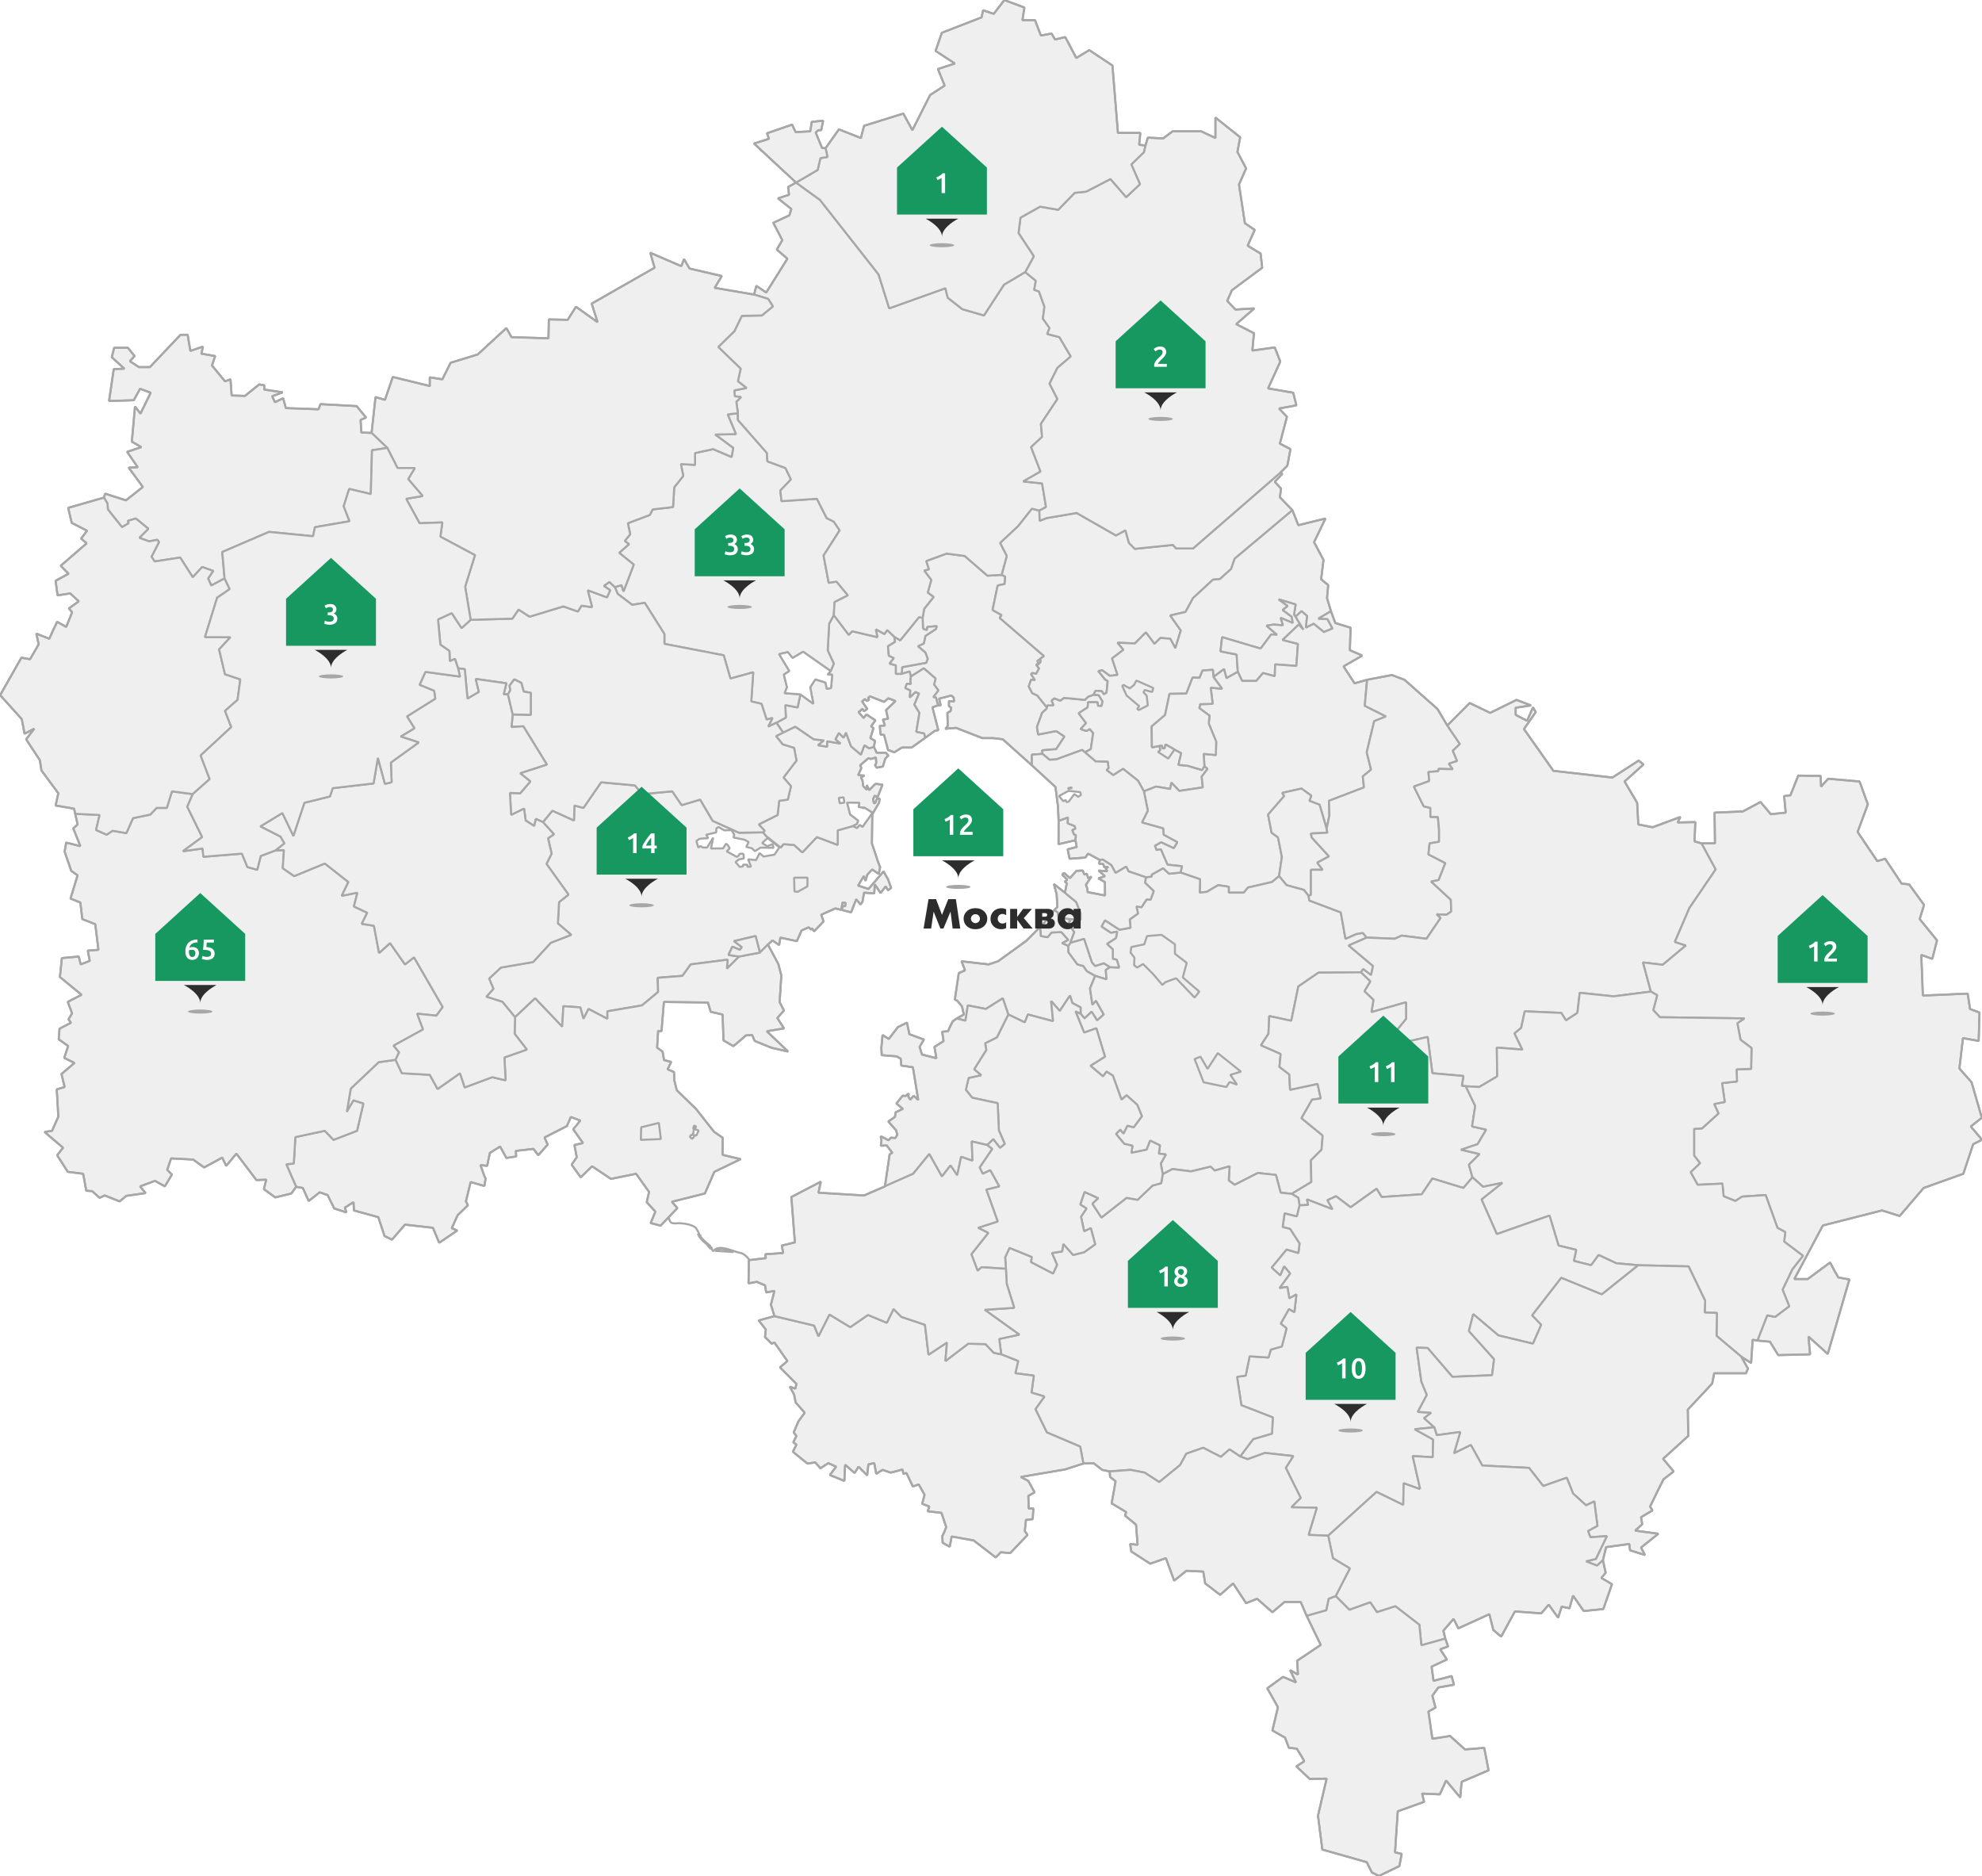 <svg width="970" height="918" fill="none" xmlns="http://www.w3.org/2000/svg"><g clip-path="url(#clip0_574_156)"><path d="M362.11 613.05c1.475.248 2.743 1.264 3.856 2.482.923 1.011 1.791 2.222 2.612 3.367.171.24.341.477.509.709.991 1.368 1.901 2.532 2.802 3.178.442.317.849.485 1.234.511.375.025.783-.08 1.243-.409l.085-.06.102-.022 67.654-14.28c25.574-16.784 63.89-42.186 95.824-63.912 15.984-10.875 30.365-20.827 40.75-28.315 5.193-3.745 9.381-6.87 12.268-9.184 1.445-1.159 2.555-2.107 3.3-2.824a8.96 8.96 0 00.819-.874 1.764 1.764 0 00.189-.292c-.006-.303-.105-1.142-.301-2.506-.2-1.389-.494-3.28-.871-5.604a1624.4 1624.4 0 00-3.15-18.545c-2.63-15.055-6.19-34.74-9.911-54.536-3.721-19.798-7.601-39.705-10.872-55.207-1.635-7.751-3.117-14.397-4.35-19.375-.617-2.49-1.17-4.558-1.648-6.136-.483-1.597-.875-2.644-1.161-3.13-.221-.377-.636-.865-1.258-1.46-.617-.589-1.414-1.263-2.378-2.012-1.926-1.499-4.494-3.282-7.553-5.277-6.118-3.989-14.176-8.803-22.951-13.841-17.513-10.056-37.861-20.99-51.288-28.007-27.03-3.166-67.649-7.909-101.783-11.862a22848.945 22848.945 0 00-43.864-5.046 3834.261 3834.261 0 00-13.552-1.521 584.906 584.906 0 00-3.853-.412 105.216 105.216 0 00-1.265-.122 9.904 9.904 0 00-.202 1.049c-.147.963-.306 2.394-.474 4.253-.336 3.714-.706 9.099-1.1 15.772-.789 13.345-1.671 31.825-2.558 52.361-1.774 41.05-3.569 90.307-4.681 123.165l23.303 132.029c.182.277.364.54.542.786.266.367.675.563 1.224.652.558.09 1.189.058 1.835.023h.001l.102-.005h.009c.257-.014.52-.027.766-.027 1.142 0 2.607.129 4.028.419 1.413.288 2.832.745 3.849 1.429l-.279.415.279-.415c.466.313.836.812 1.143 1.327.307.518.581 1.107.833 1.649l.006.012v.001l.004.008-.454.21m20.586 9.411s0 0 0 0l-.083.493.083-.493zm0 0c-.694-.117-1.688-.447-2.876-.844h-.001l-.132.394-.027.08m0 0l.148-.478-.012-.004c-1.575-.526-3.441-1.149-5.149-1.403-1.687-.251-3.409-.172-4.51.938m9.523.947c-3.179-1.062-7.33-2.448-9.168-.595m9.168.595l-9.168-.595m-.355-.352c-.259.261-.426.352-.515.379-.054.016-.068.009-.097-.011-.058-.039-.142-.133-.253-.325a8.393 8.393 0 01-.332-.679v-.002l-.215.098-.207.095-.033.015m1.652.43l.355.352m-.355-.352s0 0 0 0l.355.352m-2.007-.782l.034-.016-.034.016m0 0h0m0 0l-6.375-7.664m6.375 7.664l.04-.019.412-.195-.019-.042c-.238-.523-.551-1.211-1.054-1.648-.307-.267-.615-.527-.918-.785l-.324.382m1.863 2.307c-.254-.558-.529-1.162-.949-1.526a80.683 80.683 0 00-.914-.781m0 0l.323-.382c-1.335-1.129-2.586-2.191-3.551-3.586m3.228 3.968c-1.327-1.123-2.631-2.226-3.64-3.684m.412-.284c-.265-.385-.524-.939-.821-1.581l-.454.211m1.275 1.37l-.412.284m.412-.284v-.001l-.412.285m-.863-1.654l.454-.211-.009-.018-.454.21m.009.019l-.009-.019m.009.019c.291.628.569 1.227.863 1.654m-28.983-336.976c.001-.003.001-.002 0 0h0z" fill="#fff" stroke="#A7A7A7"/><path fill-rule="evenodd" clip-rule="evenodd" d="M452.877 319.318l-3.654-3.087 2.885-1.351.769-3.665 5.197-3.473.384-1.351-4.619.386-.192 1.544-1.924-.579-.192-5.402.769-4.438 4.62-5.787-2.889-2.123 1.731-6.174-3.462-4.63 2.308-.579-1.346-4.052 10.004-3.665 8.846 1.157 11.158 9.647 6.923-.386 1.73.772-.192 3.666-3.461.771-2.5 11.962 4.423 2.508-.962 1.351 21.735 18.714-1.923 1.35v.194l-1.346.771.384.772.385.193-.385.386-.961.578.192.194.961 1.35h.385l-1.538 2.894-1.923-.386-.577.579 1.923 2.894-1.923-.193-1.154 3.28 1.731 3.28 2.5 1.157 4.619 5.788v.579l-2.312 2.122-2.5 6.946.577 3.666 8.85-1.737 4.039 2.702-4.039 6.173-6.927.579.193 1.736-5.193.386v5.209l-14.234-12.734-2.885-.385-1.923-.193h-5.192l-12.889-5.016-4.615.386-.577.192 1.154-1.543-.193-6.367.962-.579.577-.192.385-1.737-1.154-.772v-2.508l2.5.193-.193-1.929-1.153-.965-5.962 1.544.769 3.28h-1.346l-.961-3.859-1.351-.193 2.504-3.28-2.119-2.894.773-2.894-5.773-5.016-6.346 4.052-.577-2.508-3.846 1.157.192-3.279 11.731-2.123.769-1.93-1.154-3.086zm18.85 177.11l-.962-4.049-2.307-2.702-1.154-.578.769-5.211 1.154-7.718 3.077-1.351-1.731-4.438 13.273 1.544 4.615-1.544 13.85-10.03 6.154-6.174.769.77.193 3.09 3.273.578 1.923-2.317 4.808-.193 3.461 3.861-3.077 1.543 3.077 1.351v3.087l4.423 5.978 2.885.773 1.734 2.51 4.039 2.313-2.5 6.174 1.154 7.91 1.731-1.928 3.846 6.751-3.27 2.894-2.692-4.245-3.465 3.283-1.923-2.317v-3.087l-4.039-2.121-1.154-3.668-5 7.525-4.23-4.823.961 9.838-12.311-3.279-1.539 3.86-8.077-3.86-2.696-7.91-8.269 5.212-8.85-1.74-1.154 7.525-4.231-1.155 3.462-1.932zm-233.702-8.679l3.463-3.861-2.116-5.015 5.77-5.4 15.773-2.702 8.655-9.453 10.003-3.861-6.541-5.593.578-10.419 4.616-3.668-10.771-15.046 2.5-5.016-1.731-7.524 2.885-1.933-5.386-5.977 4.617-5.597 10.579 4.823.192-7.332 4.424 1.158 8.656-12.54 16.542 1.543 3.654 4.246 14.619-1.351 4.616 6.751 9.041-2.702 6.155 10.42 12.887 5.789 11.733-.193 1.632 1.919 7.01 5.535 1.36-1.669 5.194.389 4.039 3.664 7.115-7.525 10.196 3.861v-7.14l7.5-2.121 1.927.962 1.346-1.543 1.346.966 4.523-6.335.285.161-.192 14.276 3.168 9.532.854 2.098-.67 3.338-3.218-2.191-2.406 2.574-.878 3.029-.789-2.419-2.82 4.687 5.099 1.676 7.331-8.581 2.213 3.817 1.539 4.241-1.539 1.159-1.153-1.928-2.5 3.279-2.834-4.252-.243 4.444-2.5-.192-2.5-.193-.77 4.438-.961 1.351-2.119-2.509-2.5 6.366-4.491-1.192.331-1.887 1.249.062.193-1.654-1.458-.182-.63 3.617-2.887-.692-6.927 3.087 1.158 3.279-4.619 4.823-1.154-1.543-.192.769-1.346-1.154-3.462 1.543-2.308 5.208-8.078-1.736-.578 3.664-3.27-2.313-6.154 5.981-2.117-8.102-10.579 2.506 3.847 2.894-.961 1.351-3.655-1.543-1.923 4.049 5.193.774-5.963 5.981.385-4.438-18.081 2.314-4.039 5.596-12.118.966.193 6.944-7.887 6.559-16.927 2.894v3.668l-9.232-4.823-2.501 4.823-1.539-5.596-8.271-.578-.577 10.031-13.271-13.891-9.81 9.261-6.155-7.525-7.887-2.506z" fill="#EFEFEF" stroke="#A7A7A7" stroke-linejoin="bevel"/><path fill-rule="evenodd" clip-rule="evenodd" d="M371.322 403.435l9.233-4.63.77-6.944 4.233-.581 1.538-6.559-3.655-4.244 6.347-8.296-1.153-6.174-5.579-1.736-3.27-4.052 3.462-1.736 5.964-2.894 9.038 6.173 5.004.58-2.889 2.314 4.427.773v-2.702l6.539 1.158-2.5-2.123 1.73-3.086 2.308 2.315 1.154-2.508 2.5 6.752 4.812 4.052 1.73-4.631 2.308 1.544 2.308-.771 1.346 2.894h4.423l1.346 1.35-1.538 1.543-1.154 3.859-3.077.579-.769-1.158.577-1.157-.193-2.701-2.5.771-1.154-.385-4.038 3.472.577 1.351-1.539 3.473 3.077.192-1.73.965.769 1.351.384 2.893 1.731 1.736v-2.314l1.154 2.506 3.077-3.085 3.462.386-2.206 5.569-.455 1.076.161-.47-1.347-.774-.769 1.736.385 1.932h.577l.961-2.317 1.346.193-.384 1.928-2.885 5.019-.384.578-.286-.161.324-.585-4.077-2.534-.385.385-.576-.385-1.735-.192.388-2.125-5.976-.063 1.492 5.784 3.978 3.059-.647 1.64-1.927.966-7.5 2.12v7.14l-10.197-3.86-7.115 7.525-4.038-3.665-5.194-.388-1.36 1.669-7.011-5.535-1.632-1.919.77-.774-2.886-3.087z" fill="#EFEFEF" stroke="#A7A7A7" stroke-linejoin="bevel"/><path fill-rule="evenodd" clip-rule="evenodd" d="M407.293 330.122h-2.308l1.539-1.736 1.535-3.619-2.983-6.497.712-13.087 2.274-4.194 7.308 9.647 1.73-1.737 12.312 2.895-.769-3.859 4.231 2.315 1.346-1.929 3.465 3.28.381 2.508-3.462 2.122.385 4.631 2.5 1.157-2.116 2.701 3.079.869-.002 2.99v1.157h2.889l3.846-1.157.577 2.508-.192 2.122.192 1.543-1.923-.192-.769 2.122 2.5 1.157-.385 3.473 2.885-2.701 1.73.772-2.307 5.402 2.5 4.052-1.539 9.26 3.846.772.578 2.122-6.731 4.824h-4.808l-3.654 2.315-3.081-1.158-1.923-7.331-1.73-.193-.385-4.245 2.5-.193-.962-2.893 2.5-.386-.961-4.245 4.619-4.437-3.465-1.351-2.116 1.737-6.923-2.702-.961.772.577.772-.962.772-1.154-.965-1.346 1.158 2.5 3.666-1.538 1.157-.77-1.157-1.926 1.543 2.503 2.894 1.347-1.737 4.423 2.894-2.116 2.894 1.154.965-1.538 4.823 2.307 1.351-.577 2.894-2.307.771-2.308-1.543-1.731 4.631-4.811-4.052-2.5-6.753-1.154 2.508-2.308-2.315-1.731 3.087 2.5 2.123-6.538-1.158v2.701l-4.427-.772 2.888-2.315-5.004-.579-9.038-6.174-5.963 2.894-3.27-4.823 4.633-2.511-.305-6.128 6.049 1.169 1.356-6.421 6.346 4.63-1.538-8.103 2.5-3.858 5.004 1.543.577 3.087 2.115-.386.577-6.56z" fill="#EFEFEF" stroke="#A7A7A7" stroke-linejoin="bevel"/><path fill-rule="evenodd" clip-rule="evenodd" d="M445.762 331.087l6.346-4.052 5.773 5.016-.773 2.894 2.119 2.894-2.504 3.28 1.35.193.962 3.859-2.696.964 2.888 11.19-1.542.194-4.808 3.472-.577-2.122-3.846-.772 1.538-9.261-2.5-4.051 2.308-5.402-1.731-.772-2.884 2.701.384-3.473-2.5-1.157.193-.772.577-1.35 1.923.192-.193-1.543.193-2.122zm5.961-23.346l1.923.579.192-1.543 4.62-.386-.385 1.35-5.196 3.473-.769 3.666-2.885 1.35 3.654 3.087 1.154 3.087-.77 1.929-11.73 2.123-.193 3.28h-2.888v-1.158l.002-2.99-3.079-.868 2.115-2.701-2.5-1.158-.384-4.631 3.461-2.122-.381-2.508 2.885 1.736 9.231-11.383 1.73.386.193 5.402zm74.247 96.467l.384 1.351-1.538.578.769 2.121.961.388-.192 2.506-8.269 1.928v-11.381l4.615-1.736-.192 2.894 3.462 1.351zm-119.447-75.823l-13.466-9.453-5.192 3.087-2.308-2.894-4.233.965 5.003 8.295-2.695 1.737 1.541 6.174-1.156 2.894 7.694.579-1.356 6.421-6.048-1.169.304 6.128-4.633 2.511-4.039 1.929 2.115-4.245-2.885.772-2.5-7.717-5.002-1.158.963-14.276-11.157 3.086-3.269-11.383-29.045-5.594v-4.824l-9.618-15.242-6.154.965-7.118-5.402-1.346-3.28 3.27-.965.962 3.087 5.001-13.119-7.117-5.788 4.808-4.244-2.115-1.544 2.693-3.28-1.154-5.402 10.771-4.052 1.347-2.7 10.002-1.158.577-9.647 4.424-5.594-1.155-5.789 6.925.386v-5.788l8.848-1.929 9.04 3.858.77-4.437-8.848-6.56 10.194-.192-4.039-9.647 5.001-.579v3.28l14.234 16.206.192 4.052 8.848 3.28 2.694 5.595-5.194 5.402.577 5.209 17.309-1.158 4.812 9.454 3.461 1.737 2.885 4.244-7.885 12.348 2.5 13.312 3.846-.579 5.577 6.753-6.538 3.28-.385 6.366-2.274 4.194-.712 13.087 2.983 6.497-1.535 3.618zm110.408 29.326l-8.85 1.737-.577-3.666 2.5-6.946 2.311-2.122v-.579l.189-.386v-.578h3.081l-.962-2.316 1.346-1.157 2.885 1.157 1.923-1.35 10.196.965 1.539-1.543 2.692-.965 2.5.192 1.923 3.087-.577 2.316-1.731-.194-.192-1.736h-4.615l-.193 2.508-4.427 2.895 3.658 4.823-2.696 2.894 2.885.964 1.542-.964 1.731 1.929-1.154 7.91-2.885 1.544-1.35-1.158-12.692 4.63-3.269.194-3.466-2.895-.192-1.736 6.927-.579 4.038-6.173-4.038-2.702z" fill="#EFEFEF" stroke="#A7A7A7" stroke-linejoin="bevel"/><path fill-rule="evenodd" clip-rule="evenodd" d="M505.004 248.897l3.654.965.192 5.016 3.273-1.351 14.808-2.508 19.235 10.998 4.619-2.509 1.731 6.174 2.884 2.894 18.658-1.929 1.538 1.736h8.27l-.193.193 43.089-37.429.769.772-3.654 3.859 3.082 3.284-.577 4.246 6.154 6.363-28.282 23.729-1.731 5.016-5.577 5.016-3.269.193-9.811 9.068-3.654 6.752-7.5 1.737 5.192 7.332-2.692 8.681-2.5-4.63-4.808-.386-2.888 2.894-4.231-5.595-5.385 5.402-8.465-.386 2.888 3.473-5.58 4.245 2.692 8.103-3.846.385-3.654-2.701-1.923.386 3.461 4.245 1.154.579-.577 5.787-1.346.772-.961-1.543-3.077-.193-.962 1.929-2.692.965-1.539 1.543-10.196-.964-1.923 1.35-2.884-1.158-1.347 1.158.962 2.315h-3.081v.579l-.188.386-4.62-5.788-2.5-1.158-1.73-3.279 1.154-3.28 1.923.193-1.923-2.894.576-.579 1.924.386 1.538-2.894h-.385l-.961-1.351 1.154-.579-.385-.192.385-.386.384.193.385-.772-.192-1.158v-.193l1.923-1.35-21.735-18.715.962-1.35-4.423-2.508 2.5-11.962 3.461-.772.192-3.666-1.73-.771 2.5-9.261-3.27-6.367 8.85-8.296 6.731-8.489z" fill="#EFEFEF" stroke="#A7A7A7" stroke-linejoin="bevel"/><path fill-rule="evenodd" clip-rule="evenodd" d="M359.397 191.018l5.963-1.158-4.232-3.279 1.347-6.175-10.964-10.611 7.886-7.717 3.654-7.524 9.811-.193 5.385-4.438-2.308-3.665-6.925-2.122 1.154-4.245 2.886 1.929 1.923 1.351 10.388-16.592-5.194-4.438 2.693-4.63-4.424-8.489 7.887-3.666.961-3.087-6.54-5.209 5.387-1.736-.385-3.859 3.846-2.122 11.731 8.489 28.661 36.464 5.193 16.592 27.507-9.84 1.154 4.631 7.116 5.595 10.58 3.087 9.808-15.049 10.389-6.174 5.192 4.245-.769 4.437 2.307.772 2.693 7.525-.77 5.787 3.274 4.631-1.158 2.894 5.965 1.543 5.577 9.453-6.538 5.596-3.846 7.717 3.846 7.524-8.081 12.155.577 6.367-5.385 5.016 4.616 11.962-8.462 4.823 9.231.965 1.923 11.576-3.269 1.736-3.654-.964-6.731 8.488-8.85 8.297 3.269 6.366-2.5 9.261-6.923.386-11.157-9.647-8.847-1.157-10.003 3.665 1.346 4.052-2.308.579 3.462 4.63-1.731 6.174 2.888 2.123-4.619 5.787-.769 4.438-1.731-.387-9.231 11.384-2.884-1.736-3.466-3.28-1.346 1.929-4.231-2.315.77 3.858-12.312-2.894-1.731 1.737-7.308-9.647.385-6.366 6.539-3.281-5.577-6.752-3.847.579-2.5-13.312 7.885-12.348-2.885-4.245-3.461-1.736-4.812-9.454-17.309 1.158-.577-5.209 5.194-5.403-2.694-5.595-8.847-3.279-.193-4.052-14.234-16.206v-3.28l-.77-5.595 2.309-2.315-3.077-.386-.193-2.894zm172.342 166.693l-2.885-.965 2.696-2.893-3.657-4.824 4.426-2.894.193-2.508h4.615l.192 1.736 1.731.193.577-2.315-1.923-3.087-2.5-.192.962-1.93 3.077.193.961 1.543 1.346-.771.577-5.788-1.154-.579-3.461-4.245 1.923-.385 3.654 2.7 3.846-.385-2.692-8.103 5.58-4.245-2.888-3.473 8.465.386 5.385-5.402 4.231 5.595 2.888-2.894 4.808.386 2.5 4.63 2.692-8.681-5.192-7.332 7.5-1.737 3.654-6.752 9.811-9.068 3.269-.193 5.577-5.016 1.731-5.016 28.277-23.731 2.885 7.332 13.273-3.28-5.577 11.576 4.615 8.681-1.154 9.454 3.462 2.894-.577 6.367 1.923 6.367-6.154 3.666 4.423.192 2.5 4.631-4.23 1.736-5-4.051-3.85 1.929.576-5.788-2.692-2.315-2.884 2.701-.77-.965.77-5.016-8.27-2.508 4.423 3.28-2.5 1.929 4.423 3.28.577 3.086-5.961-2.508 1.154 3.666-4.616-.385-3.465.578 5.196 4.438-2.888-.194-5.193 6.946-18.85-5.595-.769 6.946 7.885 1.543.58 8.489-5.58 3.087-1.154-4.437-5.193 3.858-.273-3.53-5.086.392-1.442 3.553-3.401-.121-3.067 7.835-8.229.117-2.185 10.372-6.558 5.571.123 10.251 3.572-.676 1.35-.193.193 1.35h1.153l.385-1.929 4.423 2.508 3.269 1.736-1.346 5.788 4.423.386 7.12 2.122 1.153-1.929 1.539 1.35-2.885 3.859.577 5.211-11.542 1.736-3.846-4.053-.577 3.087-6.927-1.159-5.962 2.317-2.884-5.209-7.308-5.789-4.812 3.088-3.269-2.509.962-.964-.385-3.088-5.961-.192-5.193-4.438 2.885-1.543 1.154-7.91-1.731-1.93-1.542.965z" fill="#EFEFEF" stroke="#A7A7A7" stroke-linejoin="bevel"/><path fill-rule="evenodd" clip-rule="evenodd" d="M509.043 101.111l8.85 1.543 8.077-8.295 5.58-.579 11.924-6.174 7.696 8.875 6.73-6.367-4.23-9.646 6.154-5.981.769-3.28 1.154-3.858 7.503.385 4.616-3.473h14.042l6.923 3.28V57.509l12.119 9.646-1.346 7.138 4.231 8.104-3.461 7.91 2.884 18.908 4.808 3.279-3.462 7.718 6.346 3.858.77 6.945-14.812 10.998-2.308 5.209 4.039 4.244 9.235-.578-8.847 7.717 8.654 4.438-.769 8.489 10.965-1.544 2.693 6.945-5.966 13.12 12.312 2.122 1.538 6.174-8.461 1.544 3.846 4.051-3.462 13.119 5.193 2.701-1.539 8.104-3.269 3.279-42.896 37.236h-8.269l-1.539-1.736-18.658 1.929-2.884-2.894-1.731-6.174-4.619 2.508-19.235-10.997-14.807 2.508-3.274 1.351-.192-5.016 3.269-1.737-1.923-11.575-9.23-.965 8.461-4.824-4.615-11.961 5.384-5.017-.577-6.366 8.081-12.155-3.846-7.524 3.846-7.718 6.539-5.595-5.577-9.454-5.966-1.543 1.158-2.893-3.273-4.631.769-5.788-2.692-7.524-2.308-.772.769-4.438-5.192-4.244 4.231-7.717-7.5-11.383.961-7.525 9.616-5.402zM616.95 317.388l5.193-6.946 2.888.193-5.196-4.437 3.465-.579 4.616.386-1.154-3.666 5.961 2.508-.577-3.086-4.423-3.281 2.5-1.928-4.423-3.281 8.27 2.509-.77 5.016.77.965 3.846 6.366-2.308-2.508-7.885 7.524 7.5 1.93-.769 10.804-10.384-.772-.193 5.788-5.773-1.544-3.269 3.86h-6.923l-2.116-4.438-.58-8.489-7.885-1.544.769-6.945 18.85 5.595z" fill="#EFEFEF" stroke="#A7A7A7" stroke-linejoin="bevel"/><path fill-rule="evenodd" clip-rule="evenodd" d="M627.358 419.32l-1.366 9.392-3.465 2.895-11.731 2.698-2.115 2.509h-7.312v-2.894l-5.192-.774-5.577 3.284-3.462.384.193-6.558-9.62-3.284.77-3.087-7.116-.769-3.269-7.525-2.119.385-.77-2.121 3.077-1.736 6.158 2.894 1.731-2.894-6.731-3.664-.192-3.087-10.389-2.895 2.885-5.789-1.923-9.453 5.961-2.317 6.927 1.158.577-3.086 3.846 4.052 11.543-1.735-.577-5.211 2.884-3.859-1.538-1.35-.385-5.981 5.962.579.192-6.56-3.654-8.875.385-3.859-5.004-3.665.389-1.93 6.153-.193-.961-7.91 5.577.579-4.231-5.788 5.192-3.859 1.154 4.437 5.581-3.086 2.115 4.437h6.923l3.27-3.859 5.773 1.544.192-5.788 10.385.772.769-10.804-7.5-1.93 7.884-7.524 2.308 2.508-3.846-6.367 2.885-2.7 2.692 2.314-.577 5.789 3.85-1.93 5 4.052 4.231-1.736-2.5-4.631-4.423-.193 6.154-3.665 2.115 5.787 7.5 2.316-.381 10.997 5.385 2.315.577.386-9.043 5.209 5.389 8.296 6.154-1.737-1.154 12.734 10.384 5.209-5.769 2.315-3.654 15.242 2.116 8.489-4.039 3.28.577 5.404-17.119 6.558.192 7.136-1.346 6.563-3.461-11.77-5.004-1.929.961-2.509-4.807-3.472-9.423 2.121.961 1.543-7.888 9.069 1.73 8.875 3.126 2.268 1.898 9.564z" fill="#EFEFEF" stroke="#A7A7A7" stroke-linejoin="bevel"/><path fill-rule="evenodd" clip-rule="evenodd" d="M576.75 374.303l1.346-5.788-3.269-1.736-4.423-2.508-.385 1.929h-1.153l-.193-1.35-1.35.193-3.572.676-.123-10.251 6.558-5.571 2.185-10.372 8.229-.117 3.067-7.835 3.401.121 1.442-3.553 5.086-.392.273 3.53 4.231 5.789-5.577-.579.962 7.91-6.154.193-.388 1.929 5.003 3.666-.384 3.858 3.654 8.876-.193 6.559-5.961-.579.384 5.981-1.153 1.929-7.12-2.122-4.423-.386zm70.592 51.322h-5.773v12.348l-1.154.385-2.308-2.895-8.461-2.317-3.654-4.434 1.366-9.392-1.898-9.564-3.126-2.267-1.73-8.876 7.888-9.069-.962-1.543 9.424-2.121 4.807 3.472-.961 2.509 5.004 1.929 3.461 11.77.385 1.929-8.081.384.388 1.929 8.462 9.261-5.769 3.087 2.692 3.475zm-111.369 47.074l4.231-1.351 3.077 1.928-2.115 1.351.384 4.63-5.577-1.735-4.038-2.314-1.735-2.509-2.884-.774-4.423-5.978v-3.087l.961-1.543 6.731-1.932 3.85 11.578 1.538 1.736z" fill="#EFEFEF" stroke="#A7A7A7" stroke-linejoin="bevel"/><path fill-rule="evenodd" clip-rule="evenodd" d="M518.085 448.777l5 .962.769.773-.961 1.351 2.884 4.242-1.923 5.212-.961 1.543-3.077-1.351 3.077-1.543-3.462-3.861-4.807.193-1.924 2.317-3.273-.578-.192-3.09-.769-.77 2.5-2.51 5.004-6.366 1.73 1.158.385 2.318z" fill="#EFEFEF" stroke="#A7A7A7" stroke-linejoin="bevel"/><path fill-rule="evenodd" clip-rule="evenodd" d="M521.162 436.814l5.577 4.63 2.115 5.401v3.279l-5.769-.385-5-.962-.385-2.317-1.73-1.159 1.538-1.543-.385-6.174-1.346-5.016 5.385 4.246zm19.042 59.615l-3.847-6.752-1.73 1.929-1.154-7.91 2.5-6.174 5.577 1.736-.385-4.63 2.115-1.351 4.424.196-1.154-3.861-1.923-.385v-4.63l-2.885-2.702 4.423-2.895.577-3.087-3.077.582-4.615-3.091 1.73-3.083 7.116 4.626 5.388-.962-.384-4.053 4.038-2.894-.769-3.472 2.5.385 2.5-3.857 1.923.192 1.538-4.245-4.23-4.049.384-2.702 2.885-.385v-.966l5.581-3.087 2.884 2.702 5.577-.582 9.619 3.284-.192 6.558 3.462-.384 5.577-3.284 5.192.774v2.894h7.311l2.116-2.509 11.731-2.698 3.465-2.895 3.654 4.434 8.461 2.317 2.308 2.895.385 2.313 15.388 5.789 2.308 12.925 5.196-2.313 3.269-.577 1.923 2.313-8.85 3.861 11.927 10.03-.961 4.438-3.846-2.894-1.154 1.543-20.773.193-9.812 6.751-3.461 16.786-10.774-2.314-.384 8.68-3.654 5.596 9.619 4.246-.577 6.366 4.808 3.665.385 7.524 13.465-2.894 1.538 7.14-4.234.577-5.192 9.069 10.388 8.491-.577 6.943-5.196 5.208.192 10.612-9.615 5.789-5.385-.577-2.307-8.684-8.85-.966-11.351 5.789-2.884-2.121.384-6.947-7.307 2.124-1.923-1.932-9.619 2.317-9.039-1.158-4.808 2.509-.961-5.211 2.5-4.438-3.466-.385.577-4.049-4.807-2.317-1.731 4.437-7.5 1.544.577-3.472-4.039-.966-4.042-4.823 2.115-2.121 1.543 1.929 1.923-3.861 3.077.774 4.038-5.404-2.307-5.593-5.193-4.63-2.504 2.12-4.23-11.766-3.077-1.932-1.731 2.317-6.154-5.212 7.115-4.434-4.23-13.891-5.966 2.121-4.23-10.42 2.5 1.159 1.923 2.317 3.465-3.283 2.692 4.245 3.27-2.894z" fill="#EFEFEF" stroke="#A7A7A7" stroke-linejoin="bevel"/><path fill-rule="evenodd" clip-rule="evenodd" d="M601.754 529.423l-1.538 2.505-11.154-2.313-4.427-11.386 2.888-1.154 3.462 5.977 5-7.713 11.35 9.064-5.196 1.544 3.273 4.827-3.658-1.351zm42.896-107.274l5.769-3.087-8.462-9.261-.388-1.928 8.081-.385-.385-1.929 1.346-6.562-.192-7.137 17.119-6.558-.577-5.404 4.039-3.28-2.116-8.489 3.654-15.241 5.769-2.316-10.384-5.209 1.154-12.733 12.119-2.316 6.154 2.316 16.157 14.277 4.808 8.103 6.154 9.068-1.923 1.929-1.539 1.35 1.058 2.509 1.058 2.508-2.02.675-2.019.675 1.923 2.701-6.923-.193-.192 1.158-4.808.386.385 4.437-7.504 2.7 4.808 9.65 3.273.769v4.438h3.654l.569 6.107.008 6.049-4.616.769-.577 5.405 8.269 4.241-3.269 8.299-3.654.77 9.616 8.875.192 5.789-2.308 1.544-4.807-.193 1.923 1.736-6.923 10.223-12.12-1.543-3.461 1.543-13.658-.577-1.923-2.313-3.269.577-5.196 2.313-2.308-12.925-15.388-5.789-.385-2.313 1.154-.385v-12.348h5.773l-2.692-3.475z" fill="#EFEFEF" stroke="#A7A7A7" stroke-linejoin="bevel"/><path fill-rule="evenodd" clip-rule="evenodd" d="M832.766 412.696l6.923 12.733-12.888 18.91-7.116 16.589 5.385 1.74-11.346 9.453-9.62-1.158 3.846 14.276-18.273 2.317-16.538-1.74-1.158 9.842-5.577 3.665-2.307-3.665-17.889-.773-1.731 8.106-3.269 2.698 3.846 7.91-12.503-.962.192 14.083-8.846 5.208-6.539-.385-1.927-.192.769-4.823-15.192-1.351-2.308-17.752-9.234 2.125-6.346-4.823 5-6.174v-8.106l-16.927 4.827.961-5.982-4.423-4.245 2.885-4.823-4.615-4.438 1.153-1.544 3.847 2.895.961-4.438-11.927-10.031 8.85-3.86 13.658.577 3.461-1.544 12.12 1.544 6.923-10.223-1.923-1.736 4.807.192 2.308-1.543-.192-5.789-9.616-8.876 3.654-.77 3.269-8.298-8.269-4.242.577-5.404 4.615-.77-.007-6.048-.57-6.107h-3.653v-4.438l-3.273-.77-4.808-9.65 7.504-2.7-.385-4.437 4.808-.386.192-1.157 6.923.193-1.923-2.701 4.039-1.351-2.116-5.016 3.462-3.28-6.152-9.063 10.961-11.006 10.012 4.824 12.885-6.363 7.115 2.706-7.506 1.152.006 3.479 5.577 2.887 2.885-6.556 1.346 2.31-5.769 8.299 14.421 20.45 28.85 3.28 12.888-8.296 2.314 1.935-9.231 8.288 6.154 10.416.577 10.609 6.923 1.359 13.666-5.015-1.346 2.694 8.654-.193-.385 9.455 3.451.967z" fill="#EFEFEF" stroke="#A7A7A7" stroke-linejoin="bevel"/><path fill-rule="evenodd" clip-rule="evenodd" d="M819.684 460.929l7.116-16.59 12.888-18.91-6.923-12.733h6.539l-.193-15.05 13.85-.577 8.654-4.63 5.004 5.981 7.308-.774-.77-8.102 3.077-.385 3.846-9.646 10.966.193.192 5.208 3.462-3.858 15.388 1.351 4.039 11.19-5 13.507 9.615 14.276 3.85-1.159 8.077 12.155 3.654.385 7.311 10.035-2.115 6.944 8.461 10.419-2.307 9.068-3.654-1.351-1.731-.581.769 19.873 21.927-.963 1.154 7.525 4.616 1.736v.193l-.385 13.699-7.692-1.351-1.731 14.853 5.961 6.755 5 17.363-5.384 4.246 5.192 6.174.192.385-4.23 2.12-4.808 14.473-19.427 6.944-11.735 13.698-8.657-2.702-28.85 7.333-.385.577-13.658 25.662h6.543l10.961-8.103 1.923 3.665 2.116 3.664 5.388.966-10.581 36.462-9.423-8.487.77 8.684-15.581.385-4.039-6.559-6.157-.581 4.811-12.348 3.846.773 6.923-5.211-3.269-8.102 4.808-10.031 5.192-6.559-9.231-6.947.577-4.631-3.846-2.121-5.773-16.016-11.538.774-3.27 2.121-5.773-2.313-.577-6.174-12.115.577-3.465-6.174 4.619-4.438-2.885-3.664v-13.122l3.846-.192 8.077-7.329-2.115-4.63 5.192-.966-1.346-9.261 7.312-.774-.193-5.977 7.116-.197.192-10.223-5.385-4.053-1.538-8.102 3.461-2.313-41.353-.581-3.273-3.472 1.926-7.333-3.08-1.736-3.846-14.276 9.619 1.159 11.346-9.454-5.385-1.739zm-172.341 94.733l-10.389-8.491 5.192-9.069 4.235-.577-1.538-7.14-13.466 2.894-.384-7.524-4.808-3.665.577-6.366-9.619-4.246 3.653-5.596.385-8.68 10.773 2.314 3.462-16.786 9.811-6.751 20.773-.193 4.616 4.438-2.885 4.823 4.423 4.245-.961 5.982 16.926-4.827v8.106l-5 6.174 6.347 4.823 9.234-2.125 2.308 17.752 15.192 1.351-.769 4.823 1.927.193 4.615 9.645-1.538 10.035 6.923 1.543-4.231 7.136-8.081 2.702 9.043 2.121-5.193 5.212 1.731 6.174-4.427 5.208-15.192-4.631-5.196 7.718-19.619 1.351-2.5-4.053-12.697 9.068-7.115-5.4-4.231 1.928 2.5 4.438-12.504-4.823.577 2.698-4.23.197-.577-3.669-3.27-1.928 9.616-5.789-.192-10.612 5.196-5.208.577-6.943z" fill="#EFEFEF" stroke="#A7A7A7" stroke-linejoin="bevel"/><path fill-rule="evenodd" clip-rule="evenodd" d="M745.054 513.599l-3.847-7.91 3.27-2.698 1.73-8.106 17.889.774 2.308 3.664 5.577-3.664 1.157-9.842 16.539 1.739 18.273-2.317 3.081 1.736-1.927 7.333 3.273 3.471 41.354.582-3.462 2.313 1.538 8.102 5.385 4.053-.192 10.223-7.116.197.193 5.977-7.312.774 1.346 9.261-5.192.966 2.115 4.63-8.077 7.329-3.846.192V565.5l2.885 3.664-4.619 4.438 3.465 6.174 12.115-.577.577 6.173 5.773 2.314 3.27-2.121 11.538-.774 5.773 16.016 3.846 2.121-.577 4.63 9.231 6.948-5.192 6.559-4.808 10.03 3.269 8.103-6.923 5.211-3.846-.773-4.811 12.347-2.308-.385L857 666.98l-4.808-3.087-12.119-10.223.192-11.189-5.961-.196.192-5.786-8.081-16.785-24.619-.581-10.769-.963-8.658-4.053-3.654 5.016-8.465-2.121 1.154-5.401-8.654-2.124-4.423-14.661-25.777 9.068-7.5-16.978 10.196-8.106-9.427 1.932-5.192-4.63-1.731-6.174 5.192-5.212-9.042-2.121 8.081-2.702 4.23-7.136-6.923-1.543 1.539-10.035-4.616-9.646 6.539.385 8.846-5.207-.192-14.084 12.504.962z" fill="#EFEFEF" stroke="#A7A7A7" stroke-linejoin="bevel"/><path fill-rule="evenodd" clip-rule="evenodd" d="M718.896 651.353l12.307 13.699-.961 7.909-19.427.774-12.115-14.084-5.389-.192 2.308 16.589 2.696 6.559-4.427 8.299 6.542.385-3.465 2.702 5.004 4.438-9.619.962 9.042 5.019-.192 8.68-9.812-.578 3.654 16.205-8.077-2.895-.192 10.612-13.081-6.366-23.658 21.416-9.619-.385 4.042-13.314-12.504-.192 4.616-4.631-7.308-14.665 3.654-5.785-13.85-1.543-8.462 3.087-3.653-1.351 6.346-8.491 9.231-2.699.384-7.913-15.384-5.978-2.116-13.891 4.231-.581 1.923-9.454 9.231.582 1.154-3.861 5.388-1.543 2.308-8.876-2.885-2.314 4.039-7.14 2.692 1.544.961-8.68-3.461 1.929-.962-5.597-3.846.581 5.193-7.14-2.885-3.472-1.923 4.438-4.235-3.86 7.312-8.876 5.769 1.74.577-4.631-4.615-7.14-3.654-.966.961-6.751 5.962 1.543 1.346-5.4 4.231-.196-.577-2.698 12.504 4.822-2.5-4.437 4.23-1.929 7.116 5.4 12.696-9.068 2.5 4.053 19.619-1.351 5.196-7.717 15.193 4.63 4.427-5.208 5.192 4.631 9.427-1.932-10.196 8.106 7.5 16.978 25.777-9.069 4.423 14.662 8.653 2.124-1.153 5.4 8.465 2.121 3.654-5.015 8.657 4.053 10.77.962-17.889 14.28-19.811-8.106-14.235 18.329 4.427 4.631-4.042 9.261-16.927-4.05-12.308-10.419-2.115 8.295zM215.521 315.459l-1.154-12.347 6.732-3.087 4.809 7.331 4.424-4.051 20.389-.579 3.077-4.438 5.386 3.473 16.542-5.016 7.117 2.508 1.732-2.894 5.193.772-2.117-8.296 9.426 3.473 1.538-3.473-3.077-2.122 2.693-1.93 2.692 2.508 1.347 3.28 7.117 5.402 6.155-.964 9.617 15.241v4.824l29.045 5.595 3.27 11.383 11.156-3.087-.962 14.277 5.001 1.157 2.501 7.718 2.885-.772-2.116 4.244 4.039-1.929 3.27 4.823-3.462 1.737 3.27 4.051 5.579 1.737 1.154 6.173-6.348 8.297 3.655 4.244-1.538 6.558-4.233.581-.769 6.944-9.233 4.63 2.885 3.087-.769.774-11.734.192-12.887-5.789-6.155-10.419-9.04 2.702-4.617-6.751-14.618 1.351-3.655-4.246-16.541-1.543-8.656 12.54-4.424-1.158-.192 7.332-10.58-4.823-4.616 5.597-3.462-1.544-.769 3.472-4.232-2.702-.77-5.789-6.347 3.087-.577-10.804 5.001.192 5.001-5.786-5.001-4.052 13.08-4.244-11.542-18.715-5.77.386.577-6.174 8.848.193v-10.804l-3.462-.578-1.154-4.245-3.462-1.736-2.308 3.087.384 2.314-1.154 1.93h-2.116l1.347-5.402-15.003-2.123 1.538 6.367-5.578 3.28-1.346-14.47-3.27-.386-1.539-4.63-2.5 1.158-.193-5.017-4.424-3.087z" fill="#EFEFEF" stroke="#A7A7A7" stroke-linejoin="bevel"/><path fill-rule="evenodd" clip-rule="evenodd" d="M730.242 672.962l.962-7.91-12.308-13.699 2.116-8.294 12.307 10.419 16.927 4.049 4.042-9.261-4.426-4.63 14.234-18.329 19.812 8.106 17.888-14.28 24.619.581 8.081 16.786-.192 5.785 5.961.196-.192 11.189 12.119 10.223 3.27 5.789L854.5 672h-15.581l-.961 5.015-11.927 12.733.192 12.925-12.308 11.193 5.193 6.174-5 3.856-2.885 5.789-3.658 7.525 1.158 1.929-5.581 3.279.577 3.472-3.461 3.087 11.35 1.543-8.466 6.755 1.923 3.665-7.307-2.314-.385-3.086-11.35 1.543-1.538 6.366-2.885 2.699-5.385-2.121 4.808-1.159 5.385-11.189-8.077.577-1.154-3.087 4.615-2.505-1.538-11.963-4.039 1.928-6.35-5.785-3.077-7.717-11.538 4.049-6.927-8.876-22.888-1.155-5.577-10.034-8.273 4.053 3.077-10.42-11.539 1.544-1.154-3.857-5.004-4.438 3.466-2.702-6.543-.385 4.427-8.298-2.696-6.559-2.307-16.59 5.388.193 12.115 14.084 19.427-.774zM404.023 72.558l6.538-9.261 10.773 4.245 1.539-5.981 19.234-5.981 4.423 8.103 8.654-17.17 7.119-4.632-3.269-8.103 8.269-2.7-9.423-6.175 3.077-8.874 19.427-7.525.769-3.473 5.193 1.737 5.192-6.753 9.812 3.666-.962 6.174h6.154l2.884 7.524 5.197-.965 1.73 2.894 5-1.157 5.385 10.225 6.35-3.858 11.346 7.524 2.692 32.991h10.966l-.577 5.788 3.077.386-.769 3.28-6.154 5.981 4.231 9.647-6.731 6.366-7.696-8.875-11.923 6.175-5.581.578-8.077 8.296-8.85-1.543-9.616 5.402-.961 7.524 7.5 11.383-4.231 7.718-10.388 6.173-9.808 15.049-10.581-3.087-7.115-5.595-1.154-4.631-27.508 9.84-5.192-16.592-28.662-36.464-11.73-8.49 10.577-6.173 1.346-5.788 3.465-.58-.961-4.243z" fill="#EFEFEF" stroke="#A7A7A7" stroke-linejoin="bevel"/><path fill-rule="evenodd" clip-rule="evenodd" d="M387.673 60.982l1.731 3.665 7.116-.385.769-4.63 5.581-.58-.966 4.63h-1.346l-1.346 1.158 3.081 7.525 1.73.193.962 4.244-3.465.58-1.347 5.787-10.576 6.174-20.582-19.1 7.309-2.316-.962-2.7 12.311-4.245zM496.35 639.971l-3.658-11.771-.385-7.328-.384-5.597 2.119-4.63 10.962 4.438-.385 2.509 10.773 5.593 1.923-4.245-2.5-5.786 5-.773.577-3.665 4.808 5.401 5.384-1.351 5.389-3.857-2.116-7.91-3.273 1.544-1.538-7.14 2.692-4.05-3.077-1.932 2.116-6.174 6.734 3.087-2.884 2.702 4.423 6.751 12.311-9.645 5.385.966 7.308-6.948 4.23-1.154.773-4.438 4.808-2.51 9.039 1.159 9.619-2.318 1.923 1.933 7.308-2.125-.385 6.948 2.885 2.12 11.35-5.789 8.85.967 2.307 8.683 5.385.577 3.269 1.929.577 3.668-1.346 5.4-5.962-1.543-.961 6.751 3.654.966 4.615 7.14-.577 4.63-5.769-1.739-7.312 8.876 4.235 3.86 1.923-4.438 2.885 3.472-5.193 7.14 3.847-.581.961 5.596 3.462-1.928-.962 8.68-2.692-1.544-4.039 7.14 2.885 2.313-2.308 8.876-5.388 1.544-1.154 3.86-9.231-.581-1.923 9.454-4.231.581 2.116 13.891 15.384 5.978-.384 7.913-9.231 2.698-6.346 8.491-5.196-3.471-4.231 3.664-8.654-4.438-8.273 2.894-3.077 5.597-10.196 8.295-7.116-4.631-6.923-1.351-10.196.774-3.654-.774-4.23-3.279-5.004.192-1.539-8.294-16.346-6.948-5.581-11.382 4.423-6.174-6.346-1.928 1.154-8.298-9.038-1.155 1.346-5.982-8.273-3.279-.962-7.525 9.812-2.125-16.927-12.151 14.427-.966zm198.693 88.748l-3.654-16.205 9.811.578.193-8.68-9.042-5.019 9.619-.962 1.154 3.856 11.538-1.543-3.077 10.419 8.273-4.053 5.577 10.035 22.889 1.154 6.927 8.876 11.538-4.049 3.077 7.718 6.35 5.785 4.038-1.929 1.539 11.963-4.616 2.506 1.154 3.087 8.077-.577-5.384 11.189-4.808 1.158 5.385 2.121 2.884-2.698 1.346 6.174-2.115 2.506 5.192 3.087-4.231 12.155-9.615.966-5.196-7.525-1.731 6.174-3.846-.774-1.731 5.404-4.615-6.366-3.654 4.242-12.888-.963-6.731 12.348-3.85-3.279-1.923-7.718-15.197 6.944-2.307-4.63-5 5.789.961 3.856-11.734 3.28-.962-10.031-11.731-9.068-9.042 2.894-3.269-4.823-10.196 3.665-6.731-6.751 6.927-13.507-8.273-5.015-2.308-10.997 23.658-21.416 13.081 6.366.192-10.612 8.077 2.895z" fill="#EFEFEF" stroke="#A7A7A7" stroke-linejoin="bevel"/><path fill-rule="evenodd" clip-rule="evenodd" d="M622.723 846.792l2.692-11.382-5.196-9.261 7.696-5.596 6.346 2.702-2.885-5.981 3.847 2.124-.385-6.755 11.542-7.717-6.927-14.276 9.62-2.702 1.153-5.593 3.462-1.351 6.731 6.751 10.196-3.664 3.269 4.823 9.042-2.895 11.731 9.069.962 10.03 11.734-3.279 1.346 3.86-3.846 1.351 3.27 5.016-7.5 3.472.961 6.947 8.846-2.317 1.154 4.246-7.692 1.351-2.885 4.049 1.539 5.789-3.462 1.928 1.923 13.314 8.654-1.351 7.312 6.559 5-.385 4.423-.385 2.115 10.997-13.081 5.596-.192.962-.577 6.756-6.923-8.299-3.077 6.755-8.658-.389.962 4.053-12.885 4.631-1.346 20.065 3.269.77-1.154 5.981-10.003 4.823-3.462-1.736-2.5-5.015-21.734-6.174-2.116-16.593 4.231-18.133-8.273.192-6.539-6.174 3.847-2.509-1.154-2.121-2.5-4.053-3.846-.385-1.924-5.015-6.153-3.476z" fill="#EFEFEF" stroke="#A7A7A7" stroke-linejoin="bevel"/><path fill-rule="evenodd" clip-rule="evenodd" d="M577.52 716.952l3.077-5.597 8.273-2.894 8.653 4.438 4.231-3.664 5.196 3.471 3.654 1.351 8.462-3.086 13.85 1.543-3.654 5.785 7.308 14.665-4.616 4.63 12.504.193-4.042 13.314 9.619.385 2.308 10.996 8.273 5.016-6.927 13.506-3.462 1.351-1.153 5.593-9.62 2.702-2.884-6.751h-7.885l-5.962 5.015-6.157-5.4-1.346-1.159-5.385 2.121-6.35-9.646-6.346 5.597-7.308-5.597-.961-5.789-8.273-.385-5.962 4.823-4.038-10.997-7.697 2.703-9.23-5.982-.577-3.664 3.654.385-.77-9.842-5.384-4.434.577-1.74-7.12-4.242 1.923-10.804-2.692-2.125-.192-2.698 10.196-.774 6.923 1.351 7.116 4.631 10.196-8.295zm-161.382-67.527l8.658-5.982 9.231 3.861 3.269-6.755 3.85 3.86 11.539 3.857 1.73 14.665 9.043-5.981-.77 9.068 11.154-8.491 8.466.193 4.038 4.245 3.654.774 8.273 3.279-1.346 5.982 9.038 1.154-1.154 8.299 6.347 1.928-4.423 6.174 5.58 11.382 16.346 6.947 1.539 8.295-9.039 2.894-21.542 3.665 3.654 1.932 3.077 5.593-3.077 1.736.192 6.173h2.308l-.385 5.212-3.269.385-.577 5.4 1.346 1.932-8.461 8.873-4.619-.385-2.5 2.509-10.77-8.298-10.773-1.929-.961 5.016-3.462-1.929-.192-3.279.962-1.929.961-2.509-2.308-6.944-6.734-.774.769-2.313-3.462-1.351 1.154-4.438-2.884-5.015-2.885.962-3.077-6.559-1.538.385-.385-2.121-5.773 1.544-4.038-1.351-3.077 1.928-.962-5.208-2.885.578-.576 5.404-4.235-4.246-1.923 3.087-4.616-4.053-.192 2.895-.192 5.019-7.116-2.895 3.077-4.053-3.846-1.736-3.85 2.51-2.5-2.894-3.854.577-7.116-5.786 1.731-3.476-1.538-1.154 1.538-3.092-1.346-1.732 2.316-5.402 3.077-4.246-4.423-5.015-.769-3.861-2.116-3.857 2.693.963.576-2.314-8.079-8.102 3.656-3.087-6.349-9.068-1.346.577-3.27-3.279.385-3.665-3.463-4.438 7.694-2.12 19.426 4.63 2.116 5.208 5.388-10.612 10.192 6.174zm72.708-96.274l-.577-13.314-12.5-2.698-3.081-3.86 1.347-5.789 6.157-1.351-3.461-2.891 5.961-9.453-.577-3.283 5.77-2.895 5.58-11.189 8.077 3.86 1.539-3.86 12.311 3.279-.961-9.838 4.231 4.823 5-7.525 1.153 3.668 4.039 2.121v3.087l-2.5-1.159 4.231 10.42 5.965-2.121 4.231 13.891-7.116 4.434 6.154 5.212 1.731-2.317 3.077 1.932 4.231 11.767 2.504-2.121 5.192 4.63 2.308 5.593-4.039 5.404-3.077-.774-1.923 3.861-1.542-1.929-2.116 2.121 4.043 4.823 4.038.966-.577 3.472 7.5-1.543 1.731-4.438 4.808 2.317-.577 4.049 3.465.385-2.5 4.438.962 5.212-.773 4.437-4.231 1.155-7.308 6.948-5.384-.966-12.312 9.645-4.423-6.751 2.885-2.702-6.735-3.087-2.115 6.174 3.076 1.932-2.692 4.049 1.539 7.14 3.273-1.543 2.115 7.91-5.388 3.857-5.385 1.351-4.808-5.401-.577 3.665-5 .773 2.5 5.785-1.923 4.246-10.773-5.593.385-2.509-10.962-4.438-2.119 4.63.385 5.597-11.923-.774-1.923 1.736-3.081-8.102 8.273-10.42-5-2.505 9.615-3.087-5.577-15.628 6.346-1.543-4.423-7.91-3.653 1.736-1.539-3.087 6.154-9.068-2.5-1.929 3.077-2.894 3.269 4.242 2.308-1.929-2.885-6.559z" fill="#EFEFEF" stroke="#A7A7A7" stroke-linejoin="bevel"/><path fill-rule="evenodd" clip-rule="evenodd" d="M431.335 512.829l.577-6.366 3.077 1.928 4.398-5.742 4.488-2.233 1.197 5.654 7.126 2.614-2.144 3.608 1.156 3.715 7.056 1.837-.935-5.564 4.444-2.828-.676-4.598 2.844-.229 1.134-2.572 1.174-2.26 2.015-1.432 4.23 1.154 1.154-7.525 8.85 1.74 8.269-5.211 2.697 7.909-5.581 11.19-5.769 2.894.577 3.283-5.962 9.454 3.462 2.89-6.158 1.351-1.346 5.789 3.08 3.861 12.5 2.698.577 13.314 2.885 6.559-2.308 1.928-3.269-4.242-3.077 2.895-7.5-1.74.381 9.453-5.577-1.928-1.923 9.068-3.269-4.822-4.231 5.4-6.158-10.997-7.884 9.65-13.84 6.232 2.321-15.769 1.304-.704-2.744-3.63-2.872.134.309-2.499-.364-2.119 1.541.64 2.238 1.319 1.275-1.282 2.078.194 1.006-1.633-.628-2.162-3.797-4.331 3.235-2.196.359-2.291 3.529-1.673-3.166-2.616 3.074-3.846 1.391.177 1.549-1.214-.139 1.571.957 1.411 1.661-1.94 2.198 2.107-2.609-16.028-5.662-.79-.309-3.39-1.978-1.123-7.32-.599-.178-3.497zm-55.541-50.666l-3.894 3.977-10.195 1.928-5.962 5.981.384-4.438-18.08 2.314-4.039 5.596-12.118.966.192 6.944-7.886 6.559-16.927 2.894v3.668l-9.233-4.822-2.5 4.822-1.539-5.596-8.271-.577-.577 10.03-13.272-13.891-9.81 9.261-.192 8.102 5.963 7.717-10.964 3.861.577 11.189-6.54-1.543-13.464 5.015-2.309-6.944-10.963 7.718-3.847-6.948-13.657-.77-3.078-6.558-8.27 1.154-13.657 12.929-1.923 11.382 3.269-5.597 4.809 1.544-3.077 13.314-11.541 4.438-4.232-4.438-14.426 3.087-.769 12.925-3.655.389 4.795 10.993 3.281.577 2.885 6.375 5.385-4.246 3.846 1.348 3.269 6.567 5.974 1.925-.77-2.322 4.231-2.694.192 4.053 11.924 3.272 3.076 9.262 3.654 1.732 6.346-7.325 13.654 1.539 3.077 7.338 8.858-5.979-2.704-1.166 2.885-6.363 5.012-4.824-.962-1.924 2.308-9.454 6.731 1.924.577-3.668-.577-1.155-1.923-5.401 3.269.385 1.346-6.363 5-3.091 3.077 5.593 4.808-.77-.193-2.706 8.462-.963h.192l2.308 3.092 4.615-5.209-1.538-3.476 10.961-5.593 1.923-4.438 4.628 1.744-3.474 4.234 3.666 5.208 1.154 1.552-4.243.962 1.154 5.978-2.5 3.669 4.435 6.17 5.577-5.401 9.231 6.171 12.307-2.502 6.347 8.877-1.154 5.016 4.231 4.631-2.308 5.593 4.423 1.154.385.193 8.269-8.684-2.693-3.08 16.166-4.053 4.616-10.609 12.884-6.183-8.846-2.117.048-8.359-4.243-2.959-8.81-11.175-9.423-9.153-1.19-4.824-.144-4.041-3.137-1.371 1.767-3.609-3.486-.866-.757-4.186-2.668-1.912.505-8.203 1.658.144 1.154-14.302 21.551.277 1.37 4.559 5.817 1.311.421 12.641 4.832 2.827 3.269-2.634 2.872-2.598 3.041-.205 1.286 2.911 8.27 3.344 8.1 1.84-10.468-9.935 8.413-1.395-3.257-5.1 3.269-3.645-2.139-4.102.829-13.086-1.454-5.569-5.132-9.575z" fill="#EFEFEF" stroke="#A7A7A7" stroke-linejoin="bevel"/><path fill-rule="evenodd" clip-rule="evenodd" d="M387.288 585.757l14.427-7.525-1.158 5.404 22.316 1.347 24.042-10.608 7.885-9.649 6.157 10.996 4.231-5.4 3.269 4.823 1.924-9.068 5.576 1.928-.38-9.453 7.5 1.74 2.5 1.928-6.154 9.068 1.538 3.087 3.654-1.736 4.423 7.91-6.346 1.544 5.577 15.627-9.615 3.087 5 2.505-8.273 10.42 3.08 8.102 1.923-1.736 11.923.774.385 7.328 3.658 11.771-14.427.966 16.927 12.151-9.812 2.125.962 7.525-3.654-.774-4.039-4.245-8.465-.193-11.154 8.491.769-9.068-9.042 5.981-1.731-14.664-11.538-3.857-3.85-3.861-3.269 6.755-9.231-3.86-8.658 5.981-10.192-6.174-5.389 10.612-2.115-5.208-19.426-4.63-1.731-5.597 1.731-6.751-4.039.77-.577-3.472-4.039-1.736-4.04.77.193-11.382 8.271-.966-.193-1.928 8.656-.578-.577-3.668 6.348-1.543-1.731-22.186zm-64.822-36.27l.962 7.91-9.81.385.192-6.174 8.656-2.121zM210.328 188.895v-4.244l6.155.965 4.039-8.104 13.272-4.051 14.041-12.926 2.501 4.436 18.081.58.192-9.261 9.233.193 4.039-6.367 10.579 7.525-2.885-9.068 30.776-17.558-2.116-7.33 15.195 6.559 1.347-3.472 2.692 4.63 15.773 3.665-3.462 5.788 19.234 3.28 6.925 2.122 2.308 3.666-5.385 4.437-9.811.194-3.654 7.524-7.886 7.717 10.964 10.611-1.347 6.174 4.232 3.28-5.963 1.158.193 2.894 3.077.385-2.309 2.316.77 5.595-5.001.579 4.04 9.646-10.195.193 8.848 6.56-.77 4.437-9.04-3.859-8.848 1.93v5.788l-6.924-.386 1.154 5.788-4.424 5.595-.577 9.646-10.002 1.158-1.347 2.701-10.771 4.052 1.154 5.402-2.693 3.28 2.116 1.543-4.809 4.245 7.117 5.788-5.001 13.119-.962-3.087-3.27.965-2.693-2.508-2.692 1.929 3.077 2.122-1.538 3.473-9.426-3.473 2.116 8.296-5.193-.771-1.731 2.894-7.117-2.509-16.542 5.017-5.386-3.473-3.078 4.437-20.388.579-2.693-16.206 4.808-15.435-16.926-9.068.962-6.945-11.156.386-6.54-11.962 8.078-1.351-7.117-8.296 3.27-5.402h-8.463l-5.001-9.839-7.694-7.331 1.924-17.558 4.616 1.351 3.847-11.19 18.081 4.437zM55.103 406.522l6.732 1.159 3.27-7.333 8.463-1.736 3.078-3.279h5l2.502-8.103 10.194 1.351-2.693 6.174 7.309 14.854-9.425 6.947 9.618-1.351.385 4.053 18.85-1.543 2.692 6.559 4.809 1.351 1.731-6.755 7.117-2.698 4.232-.197-.577 8.876 5.578 3.861 15.003-6.174 11.541 9.068-3.27 6.751 7.694-1.543-1.731 6.751 6.539 3.087-2.693 5.404 5.963.963 2.501 13.313 5.386-4.822 7.309 10.415 4.424-3.472 14.041 24.311-3.078 4.245-9.424-.966 2.885 7.718-14.427 7.909 2.694 3.28-1.732 3.668-8.271 1.155-13.656 12.929-1.924 11.381 3.27-5.596 4.809 1.543-3.078 13.314-11.54 4.438-4.232-4.438-14.426 3.087-.77 12.925-3.654.389 4.809 10.997-2.309 3.279-7.886 1.929-5.578-4.053 1.154-4.631-4.809.196-9.809-12.929-5.002 5.982-1.923-4.053-8.848 4.826-5.386-3.86-10.771-.577-1.924 5.592 2.309 2.317-3.463 5.789-4.808-2.702-7.31 2.702 2.693 3.28-9.425 1.351-3.27 2.698-7.309-2.895-2.5 1.159-3.655-3.279-2.885-.193-.962-5.404-.577-2.891-7.502-.966-5.193-8.102 2.885-3.668-9.04-7.717 3.655-.578 3.077-6.944-.77-13.313 3.848-1.159-1.539-6.366 6.348-5.401-5.001-2.509 1.923-5.789-4.616-3.279.384-5.208 5.578-2.895-1.154-1.736 1.731-2.894-2.116-5.597 6.733-3.472-10.58-8.683.962-9.261 8.271-.77.962 3.857 4.424-1.736-.962-5.015 5.193-.385-1.538-12.54-6.348-2.51-.961-8.102-4.81-1.929 3.463-11.385-3.078-2.121-3.27-9.453.77-4.438 6.925 1.736-3.463-8.68 2.116-1.932-1.154-5.208 11.925.578-1.73 7.332 5.193 2.317 2.885-1.932z" fill="#EFEFEF" stroke="#A7A7A7" stroke-linejoin="bevel"/><path fill-rule="evenodd" clip-rule="evenodd" d="M62.99 228.833l4.423-.193-5.193-7.525 6.924-2.315-4.616-2.701 1.538-17.17 2.693 3.472 5.001-10.226-1.538-.578-3.655-1.351-3.077 5.595-12.118.386L55.68 180.6l5.193-.193-6.155-5.595 1.154-4.63h6.733l3.27 4.051-2.309 2.508 4.424 2.894h5.386l15.003-15.821h3.462l1.347 7.911 6.155-2.122-.77 3.473 6.732 1.157-1.538 4.63 6.347 7.718 2.693-.965.577 7.91 6.54.193 6.924-5.595 2.501.386v2.122l9.041 1.351-5.194 1.929 1.346 2.894 4.039-1.93 1.347 4.824 15.965.578.962-2.508 17.696.965 4.616 5.595-2.693 1.158.385 6.174 5.001.193 7.694 7.331-7.502 1.158-.577 21.415-10.579-2.508-2.693 8.489 2.885 7.331-16.926 2.894-.962 4.438-21.543-2.122-22.889 9.839 1.153 12.926-6.539 3.473-1.539-3.473 2.501-3.665-5.386-1.929-4.617 5.016-6.154-9.647-12.503 1.93-1.54-2.316 3.656-7.138-.77-1.158-4.039.772-4.809-1.736 4.424-4.438-6.155-5.016-3.846 1.158.384 1.157-3.27 1.929-6.924-8.681-.193-2.894-1.73-2.894.576-1.93 10.195 3.28 8.27-6.559-6.924-9.454zm75.207 169.009l5.386 11.19 5.385-16.209 12.503-3.087 1.346-4.049 20.005-2.316 2.115-12.54 3.463 12.733 3.27-.771-.385-9.647 13.657-9.84-8.849-2.893 6.733-4.052-3.655-5.788 13.849-8.682-.577-3.859-7.117-2.894 2.885-6.367 16.927 2.316-.962-4.052 3.271.386 1.345 14.47 5.579-3.28-1.539-6.367 15.003 2.122-1.347 5.403h2.117l2.308 9.839-.577 6.174 5.77-.386 11.541 18.714-13.08 4.245 5.001 4.052-5.001 5.786-5.001-.193.577 10.805 6.348-3.087.769 5.789 4.232 2.702.769-3.472 3.462 1.543 5.386 5.978-2.885 1.932 1.731 7.525-2.5 5.015 10.771 15.046-4.616 3.669-.578 10.419 6.541 5.593-10.003 3.86-8.655 9.453-15.773 2.703-5.77 5.4 2.116 5.015-3.463 3.861 7.887 2.505 6.155 7.525-.193 8.103 5.963 7.717-10.964 3.861.577 11.189-6.539-1.544-13.464 5.016-2.309-6.944-10.964 7.717-3.847-6.947-13.657-.77-3.077-6.559 1.731-3.668-2.693-3.279 14.426-7.91-2.885-7.718 9.425.967 3.078-4.246-14.042-24.311-4.423 3.472-7.31-10.415-5.385 4.823-2.501-13.314-5.963-.963 2.693-5.404-6.54-3.087 1.731-6.751-7.693 1.544 3.27-6.752-11.541-9.068-15.004 6.174-5.577-3.861.577-8.876-4.232.197 4.423-3.476-1.923-3.279-9.809-5.016 10.771-6.559z" fill="#EFEFEF" stroke="#A7A7A7" stroke-linejoin="bevel"/><path fill-rule="evenodd" clip-rule="evenodd" d="M33.753 297.709l4.808-3.473-4.231-3.859-6.156.965-.961-7.138 6.347-3.473-3.847-3.859 12.695-10.997-2.693-2.315 2.885-3.858-7.5-3.859-1.732-7.332 17.504-5.016 1.73 2.894.193 2.894 6.924 8.682 3.27-1.93-.384-1.157 3.847-1.157 6.155 5.016-4.424 4.437 4.809 1.737 4.039-.773.769 1.159-3.655 7.138 1.54 2.315 12.502-1.929 6.155 9.646 4.616-5.016 5.386 1.929-2.5 3.666 1.538 3.473 6.54-3.473 2.501 5.209-6.156 4.244-5.962 19.294h12.503l-5.579 5.981 2.886 12.155 7.501 2.508-1.346 10.032-6.155 5.403 3.077 7.909-15.003 13.892 4.424 11.576-8.271 7.332-10.194-1.351-2.501 8.102h-5l-3.079 3.28-8.463 1.736-3.27 7.332-6.732-1.158-2.885 1.932-5.193-2.317 1.73-7.333-11.925-.577-.577-2.51-9.04-1.543 1.346-5.982-8.27-11.188-.77-5.016-6.732-10.226 4.04-5.209-4.81 2.508-1.346-7.138L.09 340.154l10.388-18.329 4.231.772 4.232-7.331-1.154-5.209 6.347 2.508 1.539-3.473 2.308-4.823 4.424 2.508 2.885-7.139-1.538-1.929z" fill="#EFEFEF" stroke="#A7A7A7" stroke-linejoin="bevel"/><path fill-rule="evenodd" clip-rule="evenodd" d="M110.114 347.872l6.155-5.402 1.347-10.032-7.502-2.508-2.885-12.155 5.578-5.981h-12.503l5.963-19.294 6.155-4.244-2.5-5.209-1.154-12.927 22.889-9.839 21.543 2.122.962-4.437 16.927-2.894-2.886-7.331 2.693-8.489 10.58 2.508.576-21.416 7.502-1.157 5.001 9.839h8.463l-3.27 5.402 7.117 8.296-8.078 1.351 6.539 11.961 11.157-.385-.962 6.945 16.926 9.068-4.808 15.435 2.693 16.206-4.425 4.051-4.808-7.331-6.732 3.087 1.154 12.348 4.424 3.086.192 5.017 2.501-1.158 1.538 4.631.962 4.051-16.927-2.315-2.885 6.367 7.117 2.894.577 3.858-13.849 8.682 3.655 5.789-6.732 4.051 8.848 2.893-13.657 9.84.385 9.647-3.27.771-3.463-12.733-2.115 12.541-20.005 2.315-1.346 4.05-12.502 3.087-5.386 16.208-5.386-11.189-10.771 6.559 9.809 5.015 1.924 3.279-4.424 3.476-7.117 2.698-1.731 6.755-4.809-1.351-2.692-6.559-18.85 1.544-.386-4.053-9.617 1.351 9.425-6.948-7.309-14.853 2.693-6.174 8.27-7.332-4.423-11.577 15.003-13.891-3.078-7.91zm145.031-13.698l1.154 4.245 3.462.578v10.804l-8.847-.193-2.309-9.839 1.154-1.93-.384-2.315 2.308-3.086 3.462 1.736zm107.906 129.264l-3.847-2.894 10.58-2.506 2.116 8.102-10.195 1.929-5.193-.774 1.923-4.049 3.655 1.543.961-1.351zm147.145-94.536l3.466 2.894 3.269-.193 12.692-4.63 1.35 1.157 5.192 4.438 5.962.192.385 3.087-.962.965 3.269 2.508 4.812-3.087 7.308 5.788 2.884 5.21 1.923 9.453-2.884 5.789 10.388 2.895.192 3.087 6.731 3.664-1.731 2.895-6.157-2.895-3.077 1.736.769 2.121 2.119-.385 3.269 7.525 7.116.77-.769 3.087-5.577.581-2.885-2.702-5.581 3.087v.966l-2.884.385-8.462-2.895-1.154-2.313-5.196 3.087-2.115-3.861-4.231-2.702-1.346.196-5.769-3.086-1.35 1.928-7.693.577-.769-3.664-.192-.966 3.846-.966h.577l-.577-3.472.192-2.506-.961-.389-.77-2.12 1.539-.578-.385-1.351-3.461-1.351.192-2.894-4.615 1.736-.294-6.886-1.245-9.708-11.542-10.609v-5.209l5.192-.386z" fill="#EFEFEF" stroke="#A7A7A7" stroke-linejoin="bevel"/><path fill-rule="evenodd" clip-rule="evenodd" d="M521.354 431.606l-.192-.196 1.153-.962-2.5-2.51.962-.77 2.885 2.506 3.077-3.472 1.346-.192 1.811-.037.785 1.967 1.199-.404.734 2.268 1.559-.875-2.709 4.033.66 1.831.216 1.764 8.464 1.625-.057-6.532-3.196-1.84 3.205-1.044-3.12-2.786 4.277.362-.783-1.379 1.281-.727-2.111.018-.318-1.425-2.116-.2.415-1.827 1.346-.197 4.231 2.703 2.115 3.86 5.196-3.087 1.154 2.313 8.462 2.895-.385 2.702 4.231 4.049-1.539 4.246-1.923-.193-2.5 3.857-2.5-.385.77 3.472-4.039 2.894.385 4.053-5.389.963-7.115-4.627-1.731 3.083 4.615 3.091 3.077-.581-.577 3.087-4.423 2.894 2.885 2.702v4.631l1.923.385 1.154 3.86-4.423-.196-3.077-1.928-4.231 1.351-1.538-1.736-3.85-11.578-6.731 1.932 1.923-5.212-2.885-4.241.962-1.351-.769-.774 5.769.385v-3.28l-2.115-5.4-5.577-4.63.961-4.631-.769-.577zm48.665-65.406h-1.154l-.192-1.351-1.35.193.581 1.93-1.158.964.577.386 4.427 2.894 3.077-4.437-4.423-2.508-.385 1.929zm-181.192 70.033l-.192-6.752h6.538v4.246l-4.807 2.702-1.539-.196zm186.769 42.447l-5.193 1.928-1.538 1.351-4.619-5.404-4.808-4.823-2.885 1.74-1.538-1.159.192-3.668-1.923-2.505.385-2.703 6.346-1.351 1.346-4.049 7.119-.581 6.539 4.63v4.631l5.769 4.438-1.923 7.14 8.077 6.944-2.308 2.894-9.038-9.453zm-14.427-138.333l.577 4.823-4.423 2.315-.769-.578.961-1.351-6.154-5.209-2.115-4.63.577-.579 3.077 1.736 2.115-1.736 1.154-2.122 8.269 3.665-.577 1.93-3.653-.965-.577 1.157 1.538 1.544z" fill="#EFEFEF" stroke="#A7A7A7" stroke-linejoin="bevel"/><path clip-rule="evenodd" d="M491.539.024l-5.193 6.748-5.192-1.732-.769 3.464-19.435 7.53-3.077 8.877 9.435 6.17-8.281 2.694 3.281 8.107-7.128 4.631-8.653 17.177-4.423-8.107-19.231 5.978-1.539 5.978-10.781-4.234-6.538 9.25-1.731-.193-3.077-7.518 1.346-1.154h1.346l.962-4.631-5.577.577-.769 4.631-7.116.385-1.731-3.669-12.307 4.246.961 2.707-7.307 2.31 20.577 19.1-3.847 2.117.385 3.861-5.385 1.744 6.539 5.209-.962 3.079-7.884 3.668 4.423 8.492-2.693 4.631 5.193 4.439-10.385 16.587-1.923-1.347-2.885-1.937-1.153 4.246-19.243-3.272 3.461-5.797-15.769-3.657-2.692-4.631-1.346 3.464-15.193-6.555 2.116 7.325-30.782 17.561 2.885 9.07-10.577-7.53-4.038 6.375-9.231-.192-.192 9.261-18.089-.589-2.5-4.426-14.039 12.918-13.269 4.054-4.038 8.107-6.154-.963v4.234l-18.089-4.426-3.846 11.186-4.616-1.347-1.923 17.549-5-.192-.384-6.171 2.692-1.154-4.616-5.606-17.692-.962-.961 2.514-15.974-.577-1.346-4.824-4.039 1.925-1.346-2.899 5.193-1.924-9.039-1.348v-2.129l-2.5-.385-6.923 5.594-6.538-.193-.577-7.902-2.693.962-6.358-7.722 1.551-4.631-6.743-1.155.77-3.476-6.155 2.129-1.346-7.915h-3.462l-15 15.818h-5.384l-4.423-2.887 2.307-2.514-3.269-4.042h-6.73l-1.154 4.631 6.153 5.593-5.192.193-2.308 15.625 12.116-.385 3.077-5.593 3.654 1.347 1.538.577-5 10.224-2.692-3.476-1.539 17.176 4.616 2.707-6.923 2.309 5.192 7.53-4.423.192 6.923 9.455-8.27 6.555-10.204-3.284-.577 1.937-17.5 5.016 1.731 7.325 7.5 3.861-2.884 3.861 2.692 2.309L29.7 276.879l3.846 3.849-6.346 3.477.961 7.144 6.154-.974 4.23 3.861-4.807 3.476 1.539 1.925-2.885 7.145-4.423-2.514-2.308 4.823-1.538 3.476-6.346-2.514 1.153 5.209-4.23 7.337-4.231-.77L.072 340.16l10.59 11.764 1.345 7.133 4.808-2.502-4.038 5.208 6.73 10.224.77 5.016 8.269 11.198-1.346 5.978 9.038 1.54.577 2.514 1.154 5.196-2.116 1.937 3.462 8.684-6.923-1.744-.77 4.438 3.27 9.455 3.077 2.129-3.462 11.378 4.808 1.925.962 8.107 6.346 2.514 1.538 12.533-5.192.385.961 5.016-4.423 1.744-.961-3.861-8.27.77-.96 9.262 10.576 8.684-6.73 3.464 2.115 5.606-1.731 2.886 1.154 1.744-5.577 2.887-.385 5.208 4.615 3.284-1.923 5.786 5 2.502-6.346 5.412 1.539 6.363-3.846 1.155.769 13.315-3.077 6.953-3.654.577 9.038 7.71-2.884 3.669 5.192 8.107 7.5.962.577 2.887.962 5.413 2.884.192 3.654 3.272 2.5-1.155 7.32 2.899 3.27-2.706 9.422-1.347-2.692-3.284 7.307-2.695 4.808 2.695 3.462-5.786-2.308-2.321 1.923-5.593 10.77.577 5.384 3.861 8.858-4.823 1.923 4.053 5-5.978 9.808 12.919 4.808-.193-1.154 4.631 5.577 4.054 7.884-1.925 2.308-3.284 3.269.578 2.885 6.375 5.397-4.246 3.846 1.347 3.269 6.555 5.961 1.937-.769-2.322 4.231-2.694.192 4.054 11.923 3.271 3.077 9.262 3.654 1.732 6.346-7.325 13.666 1.539 3.077 7.338 8.846-5.99-2.692-1.155 2.885-6.363 5-4.823-.962-1.925 2.308-9.454 6.73 1.924.577-3.668-.577-1.155-1.923-5.401 3.27.385 1.346-6.363 5-3.091 3.077 5.593 4.807-.77-.192-2.706 8.474-.962h.192l2.308 3.091 4.615-5.208-1.538-3.476 10.961-5.594 1.923-4.438 4.616 1.744-3.462 4.234 3.654 5.208 1.154 1.552-4.231.962 1.154 5.978-2.5 3.669 4.423 6.17 5.577-5.4 9.231 6.17 12.319-2.502 6.346 8.877-1.153 5.016 4.23 4.631-2.307 5.593 4.423 1.155.384.192 8.27-8.684-2.693-3.079 16.154-4.054 4.628-10.609 12.884-6.183-8.846-2.116.048-8.36-4.243-2.959-8.81-11.174-9.423-9.154-1.19-4.823-.144-4.042-3.137-1.371 1.767-3.609-3.486-.866-.757-4.185-2.668-1.913.505-8.203 1.658.144 1.154-14.302 21.55.277 1.371 4.559 5.817 1.311.421 12.642 4.831 2.826 6.142-5.232 3.041-.204 1.286 2.91 8.269 3.344 8.101 1.841-10.468-9.936 8.413-1.395-3.257-5.1 3.269-3.645-2.139-4.101.829-13.087-1.454-5.569-5.133-9.575 2.262-2.005 3.27 2.314.577-3.665 8.079 1.736 2.308-5.207 3.461-1.544 1.346 1.155.193-.77 1.153 1.543 4.62-4.822-1.158-3.28 6.927-3.087 2.887.693.63-3.618 1.458.183-.193 1.654-1.249-.062-.331 1.886 4.49 1.193 2.5-6.367 2.119 2.51.962-1.351.769-4.438 5 .385.243-4.445 2.834 4.252 2.5-3.279 1.154 1.928 1.538-1.158-1.538-4.242-2.213-3.817-7.332 8.581-5.099-1.676 2.821-4.686.788 2.418.879-3.028 2.406-2.575 3.218 2.192.669-3.338-.854-2.099-3.168-9.531.193-14.276 3.269-5.597.385-1.928-1.347-.193-.961 2.317h-.577l-.385-1.932.77-1.736 1.346.774-.16.47.643-1.566 2.017-5.079-3.462-.386-3.077 3.085-1.154-2.506v2.314l-1.73-1.736-.385-2.893-.769-1.351 1.731-.965-3.077-.192 1.538-3.473-.577-1.351 4.039-3.473 1.153.386 2.5-.772.193 2.702-.577 1.157.769 1.158 3.077-.579 1.154-3.859 1.538-1.543-1.346-1.35h-4.423l-1.346-2.894.577-2.895-2.308-1.35 1.538-4.823-1.153-.965 2.115-2.894-4.423-2.894-1.346 1.736-2.504-2.894 1.927-1.543.769 1.158 1.539-1.158-2.5-3.666 1.346-1.157 1.154.964.961-.772-.577-.771.962-.772 6.923 2.701 2.115-1.736 3.466 1.35-4.62 4.438.962 4.244-2.477.326.938 2.954-2.5.193.385 4.244 1.731.193 1.923 7.332 3.081 1.157 3.653-2.314h4.808l6.731-4.824 4.808-3.473 1.542-.193-2.888-11.19 2.696-.964h1.346l-.769-3.28 5.961-1.544 1.154.964.192 1.93-2.5-.193v2.508l1.154.772-.384 1.737-.577.192-.962.579.192 6.367-1.153 1.543.577-.193 4.615-.385 12.888 5.016h5.193l4.807.578 14.235 12.734 11.542 10.61 1.245 9.707.294 6.886-.08 11.413 8.349-1.96.577 3.472h-.577l-3.846.966.961 4.631 7.693-.578 1.35-1.928 5.769 3.087-.415 1.827 2.116.2.318 1.425 2.111-.018-1.28.727.782 1.379-4.277-.362 3.12 2.786-3.205 1.044 3.196 1.84.057 6.532-8.463-1.625-.217-1.764-.659-1.83 2.709-4.034-1.56.875-.734-2.268-1.199.404-.785-1.967-3.157.229-3.077 3.472-2.885-2.506-.961.77 2.5 2.51-1.154.962.961.773-.961 4.631-5.385-4.246 1.346 5.016.385 6.174-1.539 1.543-5.003 6.366-2.5 2.51-6.154 6.174-13.85 10.031-4.616 1.543-13.273-1.543 1.731 4.437-3.077 1.351-1.923 12.929 1.154.578 2.308 2.702.961 4.049-3.461 1.932-2.015 1.432-2.308 4.833-2.844.229.676 4.597-4.444 2.828.935 5.565-7.056-1.837-1.156-3.715 2.144-3.609-7.126-2.614-1.198-5.653-4.487 2.233-4.398 5.742-3.077-1.928-.577 6.366.177 3.497 7.321.599 1.978 1.122.309 3.39 5.662.791 2.609 16.028-2.198-2.107-1.661 1.94-.957-1.412.139-1.57-1.549 1.213-1.391-.176-3.074 3.846 3.166 2.616-3.529 1.673-.359 2.291-3.235 2.195 3.797 4.332.628 2.162-1.006 1.633-2.078-.195-1.275 1.283-3.779-1.959.364 2.119-.31 2.499 2.872-.135 2.745 3.631-1.304.703-2.321 15.769-10.203 4.376-22.315-1.347 1.158-5.404-14.427 7.525 1.73 22.186-6.348 1.543.577 3.669-8.657.577.193 1.924-8.27.975-.192 11.378 4.039-.769 4.038 1.732.577 3.476 4.038-.77-1.73 6.748 1.73 5.593-7.692 2.129 3.462 4.427-.385 3.668 3.269 3.284 1.346-.578 6.347 9.07-3.654 3.079 8.077 8.107-.577 2.31-2.693-.963 2.116 3.861.769 3.862 4.423 5.015-3.077 4.246-2.307 5.401 1.346 1.732-1.539 3.091 1.539 1.155-1.731 3.476 7.115 5.786 3.846-.578 2.5 2.887 3.847-2.502 3.846 1.732-3.077 4.054 7.127 2.899.193-5.016.192-2.899 4.615 4.054 1.923-3.092 4.231 4.246.577-5.4 2.885-.578.961 5.209 3.077-1.925 4.039 1.347 5.769-1.551.384 2.129 1.539-.385 3.077 6.555 2.884-.962 2.885 5.016-1.154 4.438 3.462 1.347-.77 2.322 6.731.77 2.32 6.952-.962 2.502-.961 1.924.18 3.284 3.474 1.925.961-5.016 10.769 1.936 10.77 8.288 2.5-2.502 4.615.385 8.462-8.877-1.347-1.925.577-5.4 3.27-.385.384-5.208h-2.307l-.193-6.183 3.077-1.732-3.077-5.593-3.654-1.937 21.551-3.668 9.038-2.887 5-.193 4.231 3.284 3.654.77.192 2.694 2.693 2.129-1.924 10.802 7.116 4.246-.577 1.732 5.385 4.438.769 9.839-3.654-.385.577 3.669 9.243 5.978 7.692-2.706 4.038 11.006 5.962-4.824 8.269.385.962 5.786 7.307 5.593 6.347-5.593 6.358 9.647 5.384-2.117 1.347 1.154 6.153 5.401 5.962-5.016h7.885l2.884 6.748 6.923 14.278-11.538 7.722.384 6.748-3.846-2.117 2.885 5.978-6.346-2.695-7.693 5.594 5.193 9.249-2.693 11.391 6.154 3.476 1.923 5.016 3.846.385 2.5 4.054 1.154 2.117-3.846 2.513 6.539 6.171 8.269-.192-4.231 18.126 2.115 16.599 21.743 6.171 2.5 5.016 3.462 1.732 10-4.824 1.154-5.978-3.27-.77 1.347-20.063 12.884-4.631-.961-4.053 8.653.385 3.077-6.748 6.923 8.299.577-6.76.193-.962 13.089-5.593-2.116-10.994-4.435.385-5 .385-7.308-6.568-8.653 1.36-1.923-13.316 3.461-1.936-1.538-5.786 2.884-4.041 7.693-1.359-1.154-4.247-8.846 2.322-.962-6.94 7.5-3.477-3.269-5.015 3.846-1.36-1.346-3.849-.962-3.861 5-5.785 2.308 4.619 15.204-6.941 1.923 7.722 3.847 3.272 6.73-12.341 12.885.962 3.654-4.246 4.615 6.363 1.731-5.388 3.846.769 1.731-6.182 5.204 7.53 9.616-.963 4.23-12.16-5.192-3.08 2.115-2.513-1.346-6.171 1.539-6.375 11.346-1.54.384 3.092 7.308 2.309-1.923-3.669 8.462-6.747-11.347-1.54 3.462-3.091-.577-3.476 5.577-3.272-1.154-1.937 3.654-7.517 2.885-5.786 5-3.861-5.193-6.183 12.32-11.186-.192-12.918 11.923-12.738.961-5.016h15.577l.962-2.31-3.269-5.797 4.807 3.091.769-11.379 2.308.385 6.154.578 4.05 6.555 15.577-.385-.769-8.684 9.423 8.492 10.577-36.458-5.384-.974-2.116-3.657-1.923-3.669-10.961 8.095h-6.539l13.654-25.656.385-.577 28.858-7.326 8.654 2.695 11.73-13.701 19.423-6.94 4.808-14.47 4.243-2.129-.192-.385-5.205-6.17 5.397-4.246-5.012-17.357-5.962-6.76 1.731-14.855 7.704 1.347.385-13.688v-.192l-4.627-1.745-1.154-7.517-21.923.962-.769-19.871 1.73.578 3.654 1.347 2.308-9.07-8.462-10.416 2.116-6.94-7.308-10.032-3.654-.385-8.077-12.161-3.846 1.155-9.627-14.277 5-13.496-4.039-11.198-15.384-1.348-3.462 3.861-.192-5.208-10.962-.192-3.846 9.646-3.077.385.769 8.107-7.319.77-5-5.99-8.654 4.631-13.846.589.192 15.036h-6.539l-3.461-.962.385-9.455-8.654.193 1.346-2.695-12.897 4.824-.769.192-6.923-1.359-.577-10.609-6.154-10.416 9.231-8.288-2.308-1.937-12.884 8.3-28.859-3.284-14.423-20.448 5.77-8.299-1.347-2.31-2.884 6.556-5.577-2.887v-3.476l7.5-1.155-7.115-2.706-12.885 6.363-10.012-4.824-10.962 11.006-4.807-8.107-16.154-14.278-6.154-2.309-12.115 2.309-6.154 1.732-5.385-8.287 9.039-5.208-.577-.397-5.385-2.31.385-10.994-7.512-2.321-2.116-5.786-1.923-6.363.577-6.375-3.461-2.886 1.153-9.455-4.615-8.684 5.577-11.571-13.269 3.271-2.885-7.325-6.154-6.363.577-4.246-3.077-3.283 3.654-3.862-.769-.769 3.269-3.284 1.539-8.095-5.193-2.707 3.462-13.122-3.846-4.042 8.461-1.552-1.538-6.17-12.308-2.117 5.962-13.123-2.693-6.94-10.961 1.539.769-8.492-8.666-4.438 8.858-7.71-9.243.577-4.038-4.246 2.308-5.208 14.819-11.006-.769-6.94-6.346-3.861 3.462-7.711-4.808-3.283-2.897-18.909 3.474-7.914-4.243-8.095 1.346-7.145-12.115-9.647V67.54l-6.923-3.272H573.87l-4.615 3.464-7.5-.385-1.154 3.861-3.089-.385.577-5.785h-10.962l-2.692-32.994-11.346-7.517-6.346 3.849-5.385-10.224-5 1.166-1.731-2.899-5.192.963-2.896-7.518h-6.154l.961-6.182-9.807-3.657z" stroke="#A7A7A7" stroke-linejoin="bevel"/><path fill-rule="evenodd" clip-rule="evenodd" d="M393.057 318.932l-5.192 3.087-2.308-2.894-4.233.964 5.003 8.296-2.695 1.737 1.541 6.174-1.156 2.894 7.694.579 6.346 4.63-1.538-8.103 2.5-3.859 5.004 1.544.577 3.087 2.115-.386.577-6.56h-2.308l1.539-1.737-13.466-9.453zm-28.66 91.974l1.988 1.176-1.175 2.351 2.837.694 1.396 1.406 2.742-1.746 6.436.095-.589-1.797-2.562 1.011-2.472-1.57 2.652-2.437 5.782 4.572-2.405 3.558-5.319.919-1.978-1.682-1.697 3.429-3.924-.385 1.458 3.572-1.795.082.049-.999-2.136-.067-.026.869-1.622.279-2.064-2.394 1.641-1.292 2.414-.455-.098-1.885-.418-.495-1.542.092-.461.841-.873.668-4.983-2.699 1.478-1.493-.871-1.508-.972-.773-1.4 2.314-5.937.039 1.102-5.304-3.006 4.84-2.234-.019-.412-.455-.877-.155-.752.667-.96-3.237 1.455-1.01 1.698-.231 2.623-.131-.985-1.693 4.876-1.099.098-1.965 1.073-.69 2.811 1.611 1.01-.032 2.515-.08 1.351 2.161-.361 1.447 5.421 1.085v0zm158.496-18.468l2.884-3.856 1.923 1.351 1.347-.967-.385-1.351-5.385-.577-.769.193-4.231 2.313 2.116 2.509 1.154-.577.384.962h.962zm1.72-6.844l-.182-.292-1.731.385.157.343 1.756-.436zm-15.571-62.996l.193 1.157-.385.772-.384-.193-.385-.193-.385-.772 1.346-.771zm-.961 2.122l.384.193-1.154.578-.192-.193.962-.578zm-90.596 79.489l1.927.962 1.346-1.544 1.346.967 4.522-6.335.325-.585-4.078-2.534-.384.385-.577-.385-1.735-.192.389-2.125-5.976-.063 1.492 5.784 3.977 3.059-.647 1.64-1.927.966zm-6.55-11.159l-.407-2.618 2.323-.258.394 2.586-2.31.29zm-71.248 157.774l.974.361-.565 1.419 1.827.614-1.154 2.514-.745-.301-.337.253-.204.926-.841.673-.986-1.01.517-.926.469.18.709-1.046.216-1.961-.288-.385.408-1.311z" fill="#fff" stroke="#A7A7A7" stroke-linejoin="bevel"/><path d="M461 421s8 3.976 8 8.837c0-4.861 8-8.837 8-8.837h-16z" fill="#2E2D2D"/><path d="M447 396l22-20 22 20v23h-44v-23z" fill="#179860"/><path d="M462.26 400.814c.541-.215 1.083-.49 1.624-.826a6.707 6.707 0 001.456-1.19h1.19v9.702h-1.694v-7.434a5.452 5.452 0 01-.952.574 9.557 9.557 0 01-1.106.462l-.518-1.288zm13.431.504c0 .336-.07.667-.21.994-.14.317-.322.63-.546.938a7.89 7.89 0 01-.742.882c-.28.28-.56.555-.84.826a14.876 14.876 0 00-1.036 1.092 5.382 5.382 0 00-.434.574c-.121.177-.187.327-.196.448h4.312v1.428h-6.174a2.25 2.25 0 01-.014-.266v-.252c0-.448.07-.859.21-1.232.149-.383.341-.737.574-1.064.233-.327.495-.635.784-.924.289-.289.579-.574.868-.854.224-.215.439-.425.644-.63.205-.205.383-.406.532-.602.159-.205.285-.411.378-.616.093-.215.14-.434.14-.658 0-.485-.14-.831-.42-1.036-.28-.205-.621-.308-1.022-.308-.261 0-.504.037-.728.112a3.241 3.241 0 00-.602.266c-.168.103-.317.21-.448.322a3.473 3.473 0 00-.294.252l-.84-1.19a4.594 4.594 0 011.372-.896 4.21 4.21 0 011.708-.35c1.036 0 1.797.247 2.282.742.495.485.742 1.153.742 2.002z" fill="#fff"/><g filter="url(#filter0_f_574_156)"><ellipse cx="469" cy="434" rx="6" ry="1" fill="#A7A7A7"/></g><path d="M653 687s8 3.976 8 8.837c0-4.861 8-8.837 8-8.837h-16z" fill="#2E2D2D"/><path d="M639 662l22-20 22 20v23h-44v-23z" fill="#179860"/><path d="M654.26 666.814c.541-.215 1.083-.49 1.624-.826a6.707 6.707 0 001.456-1.19h1.19v9.702h-1.694v-7.434a5.452 5.452 0 01-.952.574 9.557 9.557 0 01-1.106.462l-.518-1.288zm14.047 2.828c0 1.633-.299 2.889-.896 3.766-.597.868-1.423 1.302-2.478 1.302-1.055 0-1.881-.434-2.478-1.302-.597-.877-.896-2.133-.896-3.766 0-.812.075-1.531.224-2.156.159-.635.383-1.167.672-1.596a3.117 3.117 0 011.064-.98c.42-.224.891-.336 1.414-.336 1.055 0 1.881.439 2.478 1.316.597.868.896 2.119.896 3.752zm-1.75 0c0-.504-.028-.975-.084-1.414a4.457 4.457 0 00-.28-1.134 1.922 1.922 0 00-.49-.77 1.1 1.1 0 00-.77-.28c-.308 0-.569.093-.784.28-.205.187-.373.443-.504.77-.121.317-.21.695-.266 1.134-.047.439-.07.91-.07 1.414 0 .504.023.975.07 1.414.056.439.145.821.266 1.148.131.317.299.569.504.756.215.187.476.28.784.28a1.1 1.1 0 00.77-.28c.205-.187.369-.439.49-.756.131-.327.224-.709.28-1.148.056-.439.084-.91.084-1.414z" fill="#fff"/><g filter="url(#filter1_f_574_156)"><ellipse cx="661" cy="700" rx="6" ry="1" fill="#A7A7A7"/></g><path d="M306 430s8 3.976 8 8.837c0-4.861 8-8.837 8-8.837h-16z" fill="#2E2D2D"/><path d="M292 405l22-20 22 20v23h-44v-23z" fill="#179860"/><path d="M307.26 409.814c.541-.215 1.083-.49 1.624-.826a6.707 6.707 0 001.456-1.19h1.19v9.702h-1.694v-7.434a5.452 5.452 0 01-.952.574 9.557 9.557 0 01-1.106.462l-.518-1.288zm11.415.07c-.224.271-.457.56-.7.868a19.871 19.871 0 00-1.89 3.038h2.59v-3.906zm1.652-2.086v5.992h1.092v1.386h-1.092v2.324h-1.652v-2.324h-4.256v-1.204c.187-.411.434-.882.742-1.414a31.184 31.184 0 012.268-3.29c.429-.541.859-1.031 1.288-1.47h1.61z" fill="#fff"/><g filter="url(#filter2_f_574_156)"><ellipse cx="314" cy="443" rx="6" ry="1" fill="#A7A7A7"/></g><path d="M354 284s8 3.976 8 8.837c0-4.861 8-8.837 8-8.837h-16z" fill="#2E2D2D"/><path d="M340 259l22-20 22 20v23h-44v-23z" fill="#179860"/><path d="M357.304 271.71c-.252 0-.513-.019-.784-.056a6.408 6.408 0 01-.756-.126 8.41 8.41 0 01-.644-.154 2.872 2.872 0 01-.448-.182l.336-1.442c.196.093.481.201.854.322.373.112.835.168 1.386.168.737 0 1.269-.14 1.596-.42.327-.289.49-.672.49-1.148 0-.308-.065-.565-.196-.77a1.31 1.31 0 00-.518-.49 2.079 2.079 0 00-.756-.266 4.567 4.567 0 00-.896-.084h-.574v-1.372h.7c.215 0 .429-.019.644-.056.224-.047.425-.121.602-.224.177-.112.322-.257.434-.434.112-.177.168-.406.168-.686 0-.224-.042-.415-.126-.574a1.14 1.14 0 00-.336-.392 1.26 1.26 0 00-.462-.224 2.175 2.175 0 00-.56-.07c-.42 0-.793.065-1.12.196a4.64 4.64 0 00-.868.42l-.616-1.26c.131-.084.289-.173.476-.266.187-.093.392-.182.616-.266a4.58 4.58 0 01.742-.196c.261-.056.537-.084.826-.084.541 0 1.008.065 1.4.196.392.131.714.317.966.56.261.233.453.513.574.84.131.317.196.667.196 1.05 0 .448-.126.849-.378 1.204-.243.355-.56.625-.952.812.504.177.919.471 1.246.882.336.411.504.938.504 1.582 0 .429-.075.831-.224 1.204a2.537 2.537 0 01-.686.952c-.308.261-.7.471-1.176.63-.467.149-1.027.224-1.68.224zm7.957 0c-.252 0-.513-.019-.784-.056a6.408 6.408 0 01-.756-.126 8.41 8.41 0 01-.644-.154 2.872 2.872 0 01-.448-.182l.336-1.442c.196.093.481.201.854.322.373.112.835.168 1.386.168.737 0 1.269-.14 1.596-.42.327-.289.49-.672.49-1.148 0-.308-.065-.565-.196-.77a1.31 1.31 0 00-.518-.49 2.079 2.079 0 00-.756-.266 4.567 4.567 0 00-.896-.084h-.574v-1.372h.7c.215 0 .429-.019.644-.056.224-.047.425-.121.602-.224.177-.112.322-.257.434-.434.112-.177.168-.406.168-.686 0-.224-.042-.415-.126-.574a1.14 1.14 0 00-.336-.392 1.26 1.26 0 00-.462-.224 2.175 2.175 0 00-.56-.07c-.42 0-.793.065-1.12.196a4.64 4.64 0 00-.868.42l-.616-1.26c.131-.084.289-.173.476-.266.187-.093.392-.182.616-.266a4.58 4.58 0 01.742-.196c.261-.056.537-.084.826-.084.541 0 1.008.065 1.4.196.392.131.714.317.966.56.261.233.453.513.574.84.131.317.196.667.196 1.05 0 .448-.126.849-.378 1.204-.243.355-.56.625-.952.812.504.177.919.471 1.246.882.336.411.504.938.504 1.582 0 .429-.075.831-.224 1.204a2.537 2.537 0 01-.686.952c-.308.261-.7.471-1.176.63-.467.149-1.027.224-1.68.224z" fill="#fff"/><g filter="url(#filter3_f_574_156)"><ellipse cx="362" cy="297" rx="6" ry="1" fill="#A7A7A7"/></g><path d="M154 318s8 3.976 8 8.837c0-4.861 8-8.837 8-8.837h-16z" fill="#2E2D2D"/><path d="M140 293l22-20 22 20v23h-44v-23z" fill="#179860"/><path d="M161.304 305.71c-.252 0-.513-.019-.784-.056a6.408 6.408 0 01-.756-.126 8.41 8.41 0 01-.644-.154 2.872 2.872 0 01-.448-.182l.336-1.442c.196.093.481.201.854.322.373.112.835.168 1.386.168.737 0 1.269-.14 1.596-.42.327-.289.49-.672.49-1.148 0-.308-.065-.565-.196-.77a1.31 1.31 0 00-.518-.49 2.079 2.079 0 00-.756-.266 4.567 4.567 0 00-.896-.084h-.574v-1.372h.7c.215 0 .429-.019.644-.056.224-.047.425-.121.602-.224.177-.112.322-.257.434-.434.112-.177.168-.406.168-.686 0-.224-.042-.415-.126-.574a1.14 1.14 0 00-.336-.392 1.26 1.26 0 00-.462-.224 2.175 2.175 0 00-.56-.07c-.42 0-.793.065-1.12.196a4.64 4.64 0 00-.868.42l-.616-1.26c.131-.084.289-.173.476-.266.187-.093.392-.182.616-.266a4.58 4.58 0 01.742-.196c.261-.056.537-.084.826-.084.541 0 1.008.065 1.4.196.392.131.714.317.966.56.261.233.453.513.574.84.131.317.196.667.196 1.05 0 .448-.126.849-.378 1.204-.243.355-.56.625-.952.812.504.177.919.471 1.246.882.336.411.504.938.504 1.582 0 .429-.075.831-.224 1.204a2.537 2.537 0 01-.686.952c-.308.261-.7.471-1.176.63-.467.149-1.027.224-1.68.224z" fill="#fff"/><g filter="url(#filter4_f_574_156)"><ellipse cx="162" cy="331" rx="6" ry="1" fill="#A7A7A7"/></g><path d="M90 482s8 3.976 8 8.837c0-4.861 8-8.837 8-8.837H90z" fill="#2E2D2D"/><path d="M76 457l22-20 22 20v23H76v-23z" fill="#179860"/><path d="M93.948 464.782c-.27 0-.532.023-.784.07-.252.047-.48.117-.686.21-.01.075-.019.159-.028.252v.252c0 .373.023.728.07 1.064.056.327.145.616.266.868.13.243.303.439.518.588.224.14.5.21.826.21.27 0 .5-.056.686-.168.196-.112.355-.257.476-.434s.21-.369.266-.574c.056-.215.084-.42.084-.616 0-.56-.135-.985-.406-1.274-.27-.299-.7-.448-1.288-.448zm.21-1.344c.579 0 1.069.084 1.47.252.41.159.742.378.994.658s.434.607.546.98c.121.364.182.747.182 1.148 0 .364-.065.737-.196 1.12a3 3 0 01-.588 1.05 3.181 3.181 0 01-.994.77c-.401.196-.877.294-1.428.294-1.11 0-1.96-.364-2.548-1.092-.579-.737-.868-1.75-.868-3.038 0-.933.135-1.759.406-2.478.28-.728.672-1.339 1.176-1.834a5.01 5.01 0 011.848-1.12c.728-.261 1.545-.397 2.45-.406l.098 1.4a6.702 6.702 0 00-1.414.168 3.85 3.85 0 00-1.176.448 3.162 3.162 0 00-.896.798c-.243.327-.43.728-.56 1.204a3.476 3.476 0 011.498-.322zm9.161 3.29c0-.308-.061-.583-.182-.826s-.336-.448-.644-.616c-.299-.168-.705-.294-1.218-.378-.504-.084-1.143-.126-1.918-.126.103-.896.182-1.745.238-2.548.056-.812.103-1.624.14-2.436h4.956v1.428h-3.514c-.009.159-.023.341-.042.546-.009.196-.023.397-.042.602a11.615 11.615 0 01-.098 1.064c1.381.075 2.399.392 3.052.952.663.551.994 1.307.994 2.268 0 .439-.075.845-.224 1.218a2.515 2.515 0 01-.686.966c-.308.271-.695.485-1.162.644-.467.149-1.013.224-1.638.224-.252 0-.509-.019-.77-.056a8.975 8.975 0 01-.756-.14 7.064 7.064 0 01-.63-.154 2.762 2.762 0 01-.42-.154l.322-1.428c.196.093.476.196.84.308.373.103.826.154 1.358.154.364 0 .677-.037.938-.112.261-.084.471-.196.63-.336.168-.14.289-.299.364-.476.075-.187.112-.383.112-.588z" fill="#fff"/><g filter="url(#filter5_f_574_156)"><ellipse cx="98" cy="495" rx="6" ry="1" fill="#A7A7A7"/></g><path d="M566 642s8 3.976 8 8.837c0-4.861 8-8.837 8-8.837h-16z" fill="#2E2D2D"/><path d="M552 617l22-20 22 20v23h-44v-23z" fill="#179860"/><path d="M567.26 621.814c.541-.215 1.083-.49 1.624-.826a6.707 6.707 0 001.456-1.19h1.19v9.702h-1.694v-7.434a5.452 5.452 0 01-.952.574 9.557 9.557 0 01-1.106.462l-.518-1.288zm13.977 5.082c0 .401-.07.775-.21 1.12-.14.345-.35.644-.63.896s-.63.448-1.05.588c-.411.14-.887.21-1.428.21-.635 0-1.162-.089-1.582-.266-.42-.177-.756-.401-1.008-.672a2.56 2.56 0 01-.546-.868 2.905 2.905 0 01-.154-.896c0-.28.037-.537.112-.77.084-.243.196-.462.336-.658.14-.205.299-.392.476-.56.177-.168.364-.317.56-.448-.429-.299-.751-.621-.966-.966-.205-.355-.308-.784-.308-1.288 0-.364.07-.709.21-1.036.149-.336.359-.63.63-.882s.597-.453.98-.602a3.484 3.484 0 011.274-.224c.551 0 1.017.079 1.4.238.392.159.709.364.952.616.252.252.434.532.546.84.112.308.168.607.168.896 0 .513-.14.971-.42 1.372-.28.392-.602.705-.966.938.551.299.957.644 1.218 1.036.271.392.406.854.406 1.386zm-4.942.084c0 .14.028.289.084.448.056.159.149.303.28.434.131.131.299.243.504.336.205.084.462.126.77.126.28 0 .523-.037.728-.112.205-.075.373-.173.504-.294.131-.131.229-.275.294-.434.065-.168.098-.336.098-.504 0-.261-.051-.49-.154-.686a1.44 1.44 0 00-.448-.504 2.605 2.605 0 00-.672-.378 6.293 6.293 0 00-.868-.294 2.718 2.718 0 00-.812.784c-.205.299-.308.658-.308 1.078zm3.052-4.788c0-.121-.028-.252-.084-.392a.994.994 0 00-.252-.406 1.403 1.403 0 00-1.078-.434c-.252 0-.471.042-.658.126a1.148 1.148 0 00-.434.308 1.232 1.232 0 00-.252.406c-.056.14-.084.28-.084.42 0 .355.131.691.392 1.008.271.317.719.569 1.344.756.345-.215.616-.457.812-.728.196-.28.294-.635.294-1.064z" fill="#fff"/><g filter="url(#filter6_f_574_156)"><ellipse cx="574" cy="655" rx="6" ry="1" fill="#A7A7A7"/></g><path d="M669 542s8 3.976 8 8.837c0-4.861 8-8.837 8-8.837h-16z" fill="#2E2D2D"/><path d="M655 517l22-20 22 20v23h-44v-23z" fill="#179860"/><path d="M670.26 521.814c.541-.215 1.083-.49 1.624-.826a6.707 6.707 0 001.456-1.19h1.19v9.702h-1.694v-7.434a5.452 5.452 0 01-.952.574 9.557 9.557 0 01-1.106.462l-.518-1.288zm7.957 0c.541-.215 1.083-.49 1.624-.826a6.707 6.707 0 001.456-1.19h1.19v9.702h-1.694v-7.434a5.452 5.452 0 01-.952.574 9.557 9.557 0 01-1.106.462l-.518-1.288z" fill="#fff"/><g filter="url(#filter7_f_574_156)"><ellipse cx="677" cy="555" rx="6" ry="1" fill="#A7A7A7"/></g><path d="M884 483s8 3.976 8 8.837c0-4.861 8-8.837 8-8.837h-16z" fill="#2E2D2D"/><path d="M870 458l22-20 22 20v23h-44v-23z" fill="#179860"/><path d="M885.26 462.814c.541-.215 1.083-.49 1.624-.826a6.707 6.707 0 001.456-1.19h1.19v9.702h-1.694v-7.434a5.452 5.452 0 01-.952.574 9.557 9.557 0 01-1.106.462l-.518-1.288zm13.431.504c0 .336-.07.667-.21.994-.14.317-.322.63-.546.938a7.89 7.89 0 01-.742.882c-.28.28-.56.555-.84.826a14.876 14.876 0 00-1.036 1.092 5.382 5.382 0 00-.434.574c-.121.177-.187.327-.196.448h4.312v1.428h-6.174a2.25 2.25 0 01-.014-.266v-.252c0-.448.07-.859.21-1.232.149-.383.341-.737.574-1.064.233-.327.495-.635.784-.924.289-.289.579-.574.868-.854.224-.215.439-.425.644-.63.205-.205.383-.406.532-.602.159-.205.285-.411.378-.616.093-.215.14-.434.14-.658 0-.485-.14-.831-.42-1.036-.28-.205-.621-.308-1.022-.308-.261 0-.504.037-.728.112a3.241 3.241 0 00-.602.266c-.168.103-.317.21-.448.322a3.473 3.473 0 00-.294.252l-.84-1.19a4.594 4.594 0 011.372-.896 4.21 4.21 0 011.708-.35c1.036 0 1.797.247 2.282.742.495.485.742 1.153.742 2.002z" fill="#fff"/><g filter="url(#filter8_f_574_156)"><ellipse cx="892" cy="496" rx="6" ry="1" fill="#A7A7A7"/></g><path d="M560 192s8 3.976 8 8.837c0-4.861 8-8.837 8-8.837h-16z" fill="#2E2D2D"/><path d="M546 167l22-20 22 20v23h-44v-23z" fill="#179860"/><path d="M570.734 172.318c0 .336-.07.667-.21.994-.14.317-.322.63-.546.938a7.89 7.89 0 01-.742.882c-.28.28-.56.555-.84.826a14.876 14.876 0 00-1.036 1.092 5.382 5.382 0 00-.434.574c-.121.177-.187.327-.196.448h4.312v1.428h-6.174a2.25 2.25 0 01-.014-.266v-.252c0-.448.07-.859.21-1.232.149-.383.341-.737.574-1.064.233-.327.495-.635.784-.924.289-.289.579-.574.868-.854.224-.215.439-.425.644-.63.205-.205.383-.406.532-.602.159-.205.285-.411.378-.616.093-.215.14-.434.14-.658 0-.485-.14-.831-.42-1.036-.28-.205-.621-.308-1.022-.308-.261 0-.504.037-.728.112a3.241 3.241 0 00-.602.266c-.168.103-.317.21-.448.322a3.473 3.473 0 00-.294.252l-.84-1.19a4.594 4.594 0 011.372-.896 4.21 4.21 0 011.708-.35c1.036 0 1.797.247 2.282.742.495.485.742 1.153.742 2.002z" fill="#fff"/><g filter="url(#filter9_f_574_156)"><ellipse cx="568" cy="205" rx="6" ry="1" fill="#A7A7A7"/></g><path d="M453 107s8 3.976 8 8.837c0-4.861 8-8.837 8-8.837h-16z" fill="#2E2D2D"/><path d="M439 82l22-20 22 20v23h-44V82z" fill="#179860"/><path d="M458.26 86.814a10.25 10.25 0 001.624-.826 6.698 6.698 0 001.456-1.19h1.19V94.5h-1.694v-7.434a5.434 5.434 0 01-.952.574c-.383.187-.751.34-1.106.462l-.518-1.288z" fill="#fff"/><g filter="url(#filter10_f_574_156)"><ellipse cx="461" cy="120" rx="6" ry="1" fill="#A7A7A7"/></g><path d="M525.44 445.669v-.927h3.441v9.635h-3.441v-1.056c-.659.92-1.656 1.38-2.989 1.38-1.348 0-2.502-.511-3.463-1.531-.918-.977-1.376-2.155-1.376-3.535 0-1.581.494-2.867 1.484-3.858.903-.906 2.057-1.358 3.462-1.358 1.176 0 2.137.416 2.882 1.25zm-2.107 1.681c-.574 0-1.076.209-1.506.625-.459.446-.688.97-.688 1.574 0 .632.222 1.157.667 1.573.458.432.975.647 1.548.647.588 0 1.104-.223 1.549-.668a2.12 2.12 0 00.645-1.552c0-.618-.222-1.143-.667-1.574a2.197 2.197 0 00-1.548-.625zm-16.718-2.608h5.893c1.147 0 1.964.23 2.452.69.444.417.667.977.667 1.681 0 .561-.136 1.042-.409 1.445-.229.33-.581.596-1.054.797v.043c.559.115 1.018.338 1.377.668.459.417.688.97.688 1.66 0 .776-.229 1.394-.688 1.854-.531.532-1.312.798-2.345.798h-6.581v-9.636zm3.441 3.837h1.291c.416 0 .71-.072.882-.215.172-.158.258-.388.258-.69 0-.273-.079-.474-.237-.604-.172-.158-.48-.237-.925-.237h-1.269v1.746zm0 3.708h1.527c.359 0 .638-.094.839-.281a.934.934 0 00.28-.689c0-.302-.086-.539-.258-.712-.158-.158-.445-.237-.861-.237h-1.527v1.919zm-15.686 2.091v-9.636h3.442v3.945l2.903-3.945h4.323l-3.979 4.527 4.345 5.109h-4.452l-3.14-4.268v4.268h-3.442zm-1.951-3.105v2.889a5.342 5.342 0 01-2.387.539c-1.52 0-2.782-.489-3.785-1.466-.99-.963-1.484-2.163-1.484-3.6 0-1.48.516-2.723 1.548-3.729 1.018-.977 2.309-1.466 3.872-1.466.774 0 1.519.18 2.236.539v2.889c-.587-.417-1.182-.625-1.785-.625-.674 0-1.233.222-1.677.668-.445.445-.667.999-.667 1.66 0 .632.201 1.171.602 1.616.459.489 1.047.733 1.764.733.674 0 1.262-.215 1.763-.647zM477.4 447.35c-.588 0-1.104.209-1.548.625-.445.417-.667.942-.667 1.574 0 .575.222 1.085.667 1.53.43.431.946.647 1.548.647.588 0 1.097-.216 1.527-.647.445-.416.667-.927.667-1.53 0-.604-.222-1.128-.667-1.574-.444-.416-.953-.625-1.527-.625zm4.28-1.336c.99.963 1.484 2.141 1.484 3.535 0 1.394-.494 2.579-1.484 3.556-1.075 1.064-2.509 1.596-4.301 1.596-1.778 0-3.205-.532-4.28-1.596-.989-.977-1.484-2.162-1.484-3.556 0-1.394.495-2.572 1.484-3.535 1.09-1.064 2.516-1.595 4.28-1.595 1.749 0 3.183.531 4.301 1.595zm-25.981 8.364H452L454.43 440h3.678l2.903 7.674 3.076-7.674h3.721l2.15 14.378h-3.72l-1.054-8.278-3.463 8.278h-1.484l-3.312-8.278-1.226 8.278z" fill="#2E2D2D"/></g><defs><filter id="filter0_f_574_156" x="461" y="431" width="16" height="6" filterUnits="userSpaceOnUse" color-interpolation-filters="sRGB"><feFlood flood-opacity="0" result="BackgroundImageFix"/><feBlend in="SourceGraphic" in2="BackgroundImageFix" result="shape"/><feGaussianBlur stdDeviation="1" result="effect1_foregroundBlur_574_156"/></filter><filter id="filter1_f_574_156" x="653" y="697" width="16" height="6" filterUnits="userSpaceOnUse" color-interpolation-filters="sRGB"><feFlood flood-opacity="0" result="BackgroundImageFix"/><feBlend in="SourceGraphic" in2="BackgroundImageFix" result="shape"/><feGaussianBlur stdDeviation="1" result="effect1_foregroundBlur_574_156"/></filter><filter id="filter2_f_574_156" x="306" y="440" width="16" height="6" filterUnits="userSpaceOnUse" color-interpolation-filters="sRGB"><feFlood flood-opacity="0" result="BackgroundImageFix"/><feBlend in="SourceGraphic" in2="BackgroundImageFix" result="shape"/><feGaussianBlur stdDeviation="1" result="effect1_foregroundBlur_574_156"/></filter><filter id="filter3_f_574_156" x="354" y="294" width="16" height="6" filterUnits="userSpaceOnUse" color-interpolation-filters="sRGB"><feFlood flood-opacity="0" result="BackgroundImageFix"/><feBlend in="SourceGraphic" in2="BackgroundImageFix" result="shape"/><feGaussianBlur stdDeviation="1" result="effect1_foregroundBlur_574_156"/></filter><filter id="filter4_f_574_156" x="154" y="328" width="16" height="6" filterUnits="userSpaceOnUse" color-interpolation-filters="sRGB"><feFlood flood-opacity="0" result="BackgroundImageFix"/><feBlend in="SourceGraphic" in2="BackgroundImageFix" result="shape"/><feGaussianBlur stdDeviation="1" result="effect1_foregroundBlur_574_156"/></filter><filter id="filter5_f_574_156" x="90" y="492" width="16" height="6" filterUnits="userSpaceOnUse" color-interpolation-filters="sRGB"><feFlood flood-opacity="0" result="BackgroundImageFix"/><feBlend in="SourceGraphic" in2="BackgroundImageFix" result="shape"/><feGaussianBlur stdDeviation="1" result="effect1_foregroundBlur_574_156"/></filter><filter id="filter6_f_574_156" x="566" y="652" width="16" height="6" filterUnits="userSpaceOnUse" color-interpolation-filters="sRGB"><feFlood flood-opacity="0" result="BackgroundImageFix"/><feBlend in="SourceGraphic" in2="BackgroundImageFix" result="shape"/><feGaussianBlur stdDeviation="1" result="effect1_foregroundBlur_574_156"/></filter><filter id="filter7_f_574_156" x="669" y="552" width="16" height="6" filterUnits="userSpaceOnUse" color-interpolation-filters="sRGB"><feFlood flood-opacity="0" result="BackgroundImageFix"/><feBlend in="SourceGraphic" in2="BackgroundImageFix" result="shape"/><feGaussianBlur stdDeviation="1" result="effect1_foregroundBlur_574_156"/></filter><filter id="filter8_f_574_156" x="884" y="493" width="16" height="6" filterUnits="userSpaceOnUse" color-interpolation-filters="sRGB"><feFlood flood-opacity="0" result="BackgroundImageFix"/><feBlend in="SourceGraphic" in2="BackgroundImageFix" result="shape"/><feGaussianBlur stdDeviation="1" result="effect1_foregroundBlur_574_156"/></filter><filter id="filter9_f_574_156" x="560" y="202" width="16" height="6" filterUnits="userSpaceOnUse" color-interpolation-filters="sRGB"><feFlood flood-opacity="0" result="BackgroundImageFix"/><feBlend in="SourceGraphic" in2="BackgroundImageFix" result="shape"/><feGaussianBlur stdDeviation="1" result="effect1_foregroundBlur_574_156"/></filter><filter id="filter10_f_574_156" x="453" y="117" width="16" height="6" filterUnits="userSpaceOnUse" color-interpolation-filters="sRGB"><feFlood flood-opacity="0" result="BackgroundImageFix"/><feBlend in="SourceGraphic" in2="BackgroundImageFix" result="shape"/><feGaussianBlur stdDeviation="1" result="effect1_foregroundBlur_574_156"/></filter><clipPath id="clip0_574_156"><path fill="#fff" d="M0 0h970v918H0z"/></clipPath></defs></svg>